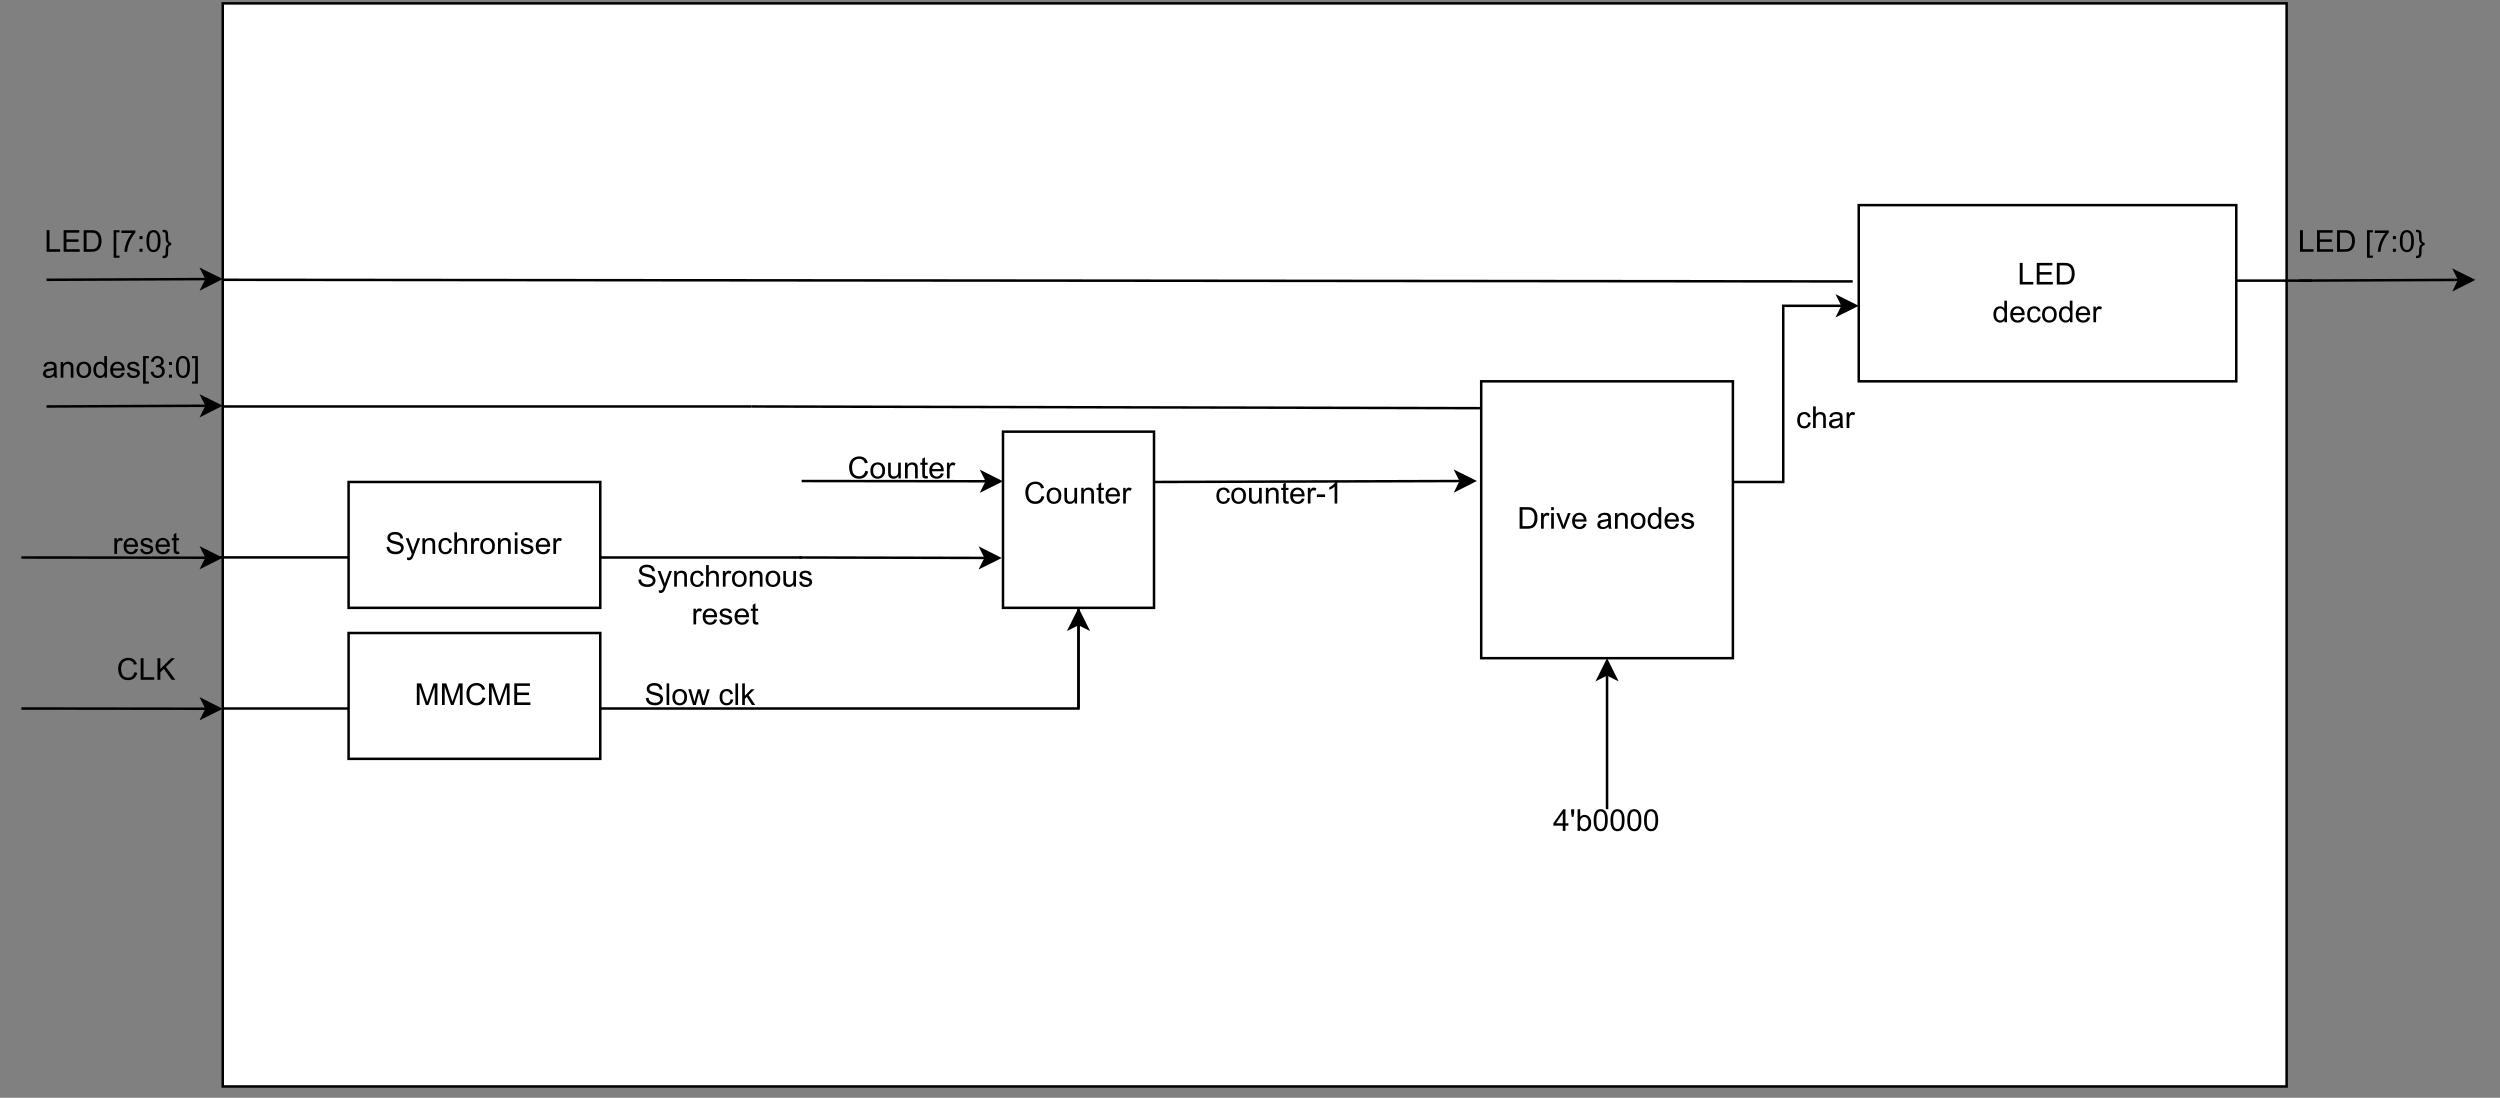 <?xml version="1.0" encoding="UTF-8" standalone="no"?>
<svg 
   width="744.96pt"
   height="327.12pt"
   viewBox="0 0 744.96 327.12"
   version="1.1"
   id="svg503"
   xmlns:xlink="http://www.w3.org/1999/xlink"
   xmlns="http://www.w3.org/2000/svg"
   xmlns:svg="http://www.w3.org/2000/svg" content="%3Cmxfile%20host%3D%22app.diagrams.net%22%20modified%3D%222023-11-21T22%3A01%3A09.471Z%22%20agent%3D%22Mozilla%2F5.0%20(Windows%20NT%2010.0%3B%20Win64%3B%20x64)%20AppleWebKit%2F537.36%20(KHTML%2C%20like%20Gecko)%20Chrome%2F119.0.0.0%20Safari%2F537.36%22%20etag%3D%22wqCzfauxIT7HN_d4dkcd%22%20version%3D%2222.1.3%22%20type%3D%22device%22%3E%20%20%20%3Cdiagram%20name%3D%22%CE%A3%CE%B5%CE%BB%CE%AF%CE%B4%CE%B1-1%22%20id%3D%22ki-KWmw8P4qxB9R1LdIF%22%3E%20%20%20%20%20%3CmxGraphModel%20dx%3D%221247%22%20dy%3D%22652%22%20grid%3D%221%22%20gridSize%3D%2210%22%20guides%3D%221%22%20tooltips%3D%221%22%20connect%3D%221%22%20arrows%3D%221%22%20fold%3D%221%22%20page%3D%220%22%20pageScale%3D%221%22%20pageWidth%3D%22827%22%20pageHeight%3D%221169%22%20math%3D%220%22%20shadow%3D%220%22%3E%20%20%20%20%20%20%20%3Croot%3E%20%20%20%20%20%20%20%20%20%3CmxCell%20id%3D%220%22%20%2F%3E%20%20%20%20%20%20%20%20%20%3CmxCell%20id%3D%221%22%20parent%3D%220%22%20%2F%3E%20%20%20%20%20%20%20%20%20%3CmxCell%20id%3D%22R4uwQRubFtV3wmUc-F9o-58%22%20value%3D%22%22%20style%3D%22rounded%3D0%3BwhiteSpace%3Dwrap%3Bhtml%3D1%3Bshadow%3D0%3BimageAspect%3D0%3BabsoluteArcSize%3D0%3BnoLabel%3D0%3BportConstraintRotation%3D0%3Bconnectable%3D1%3BallowArrows%3D1%3BsnapToPoint%3D1%3BbackgroundOutline%3D1%3BmovableLabel%3D0%3Bautosize%3D0%3BfixedWidth%3D0%3Boverflow%3Dvisible%3BlabelPadding%3D0%3B%22%20vertex%3D%221%22%20parent%3D%221%22%3E%20%20%20%20%20%20%20%20%20%20%20%3CmxGeometry%20x%3D%22160%22%20y%3D%22209.84%22%20width%3D%22820%22%20height%3D%22430.33%22%20as%3D%22geometry%22%20%2F%3E%20%20%20%20%20%20%20%20%20%3C%2FmxCell%3E%20%20%20%20%20%20%20%20%20%3CmxCell%20id%3D%22R4uwQRubFtV3wmUc-F9o-2%22%20value%3D%22%22%20style%3D%22endArrow%3Dclassic%3Bhtml%3D1%3Brounded%3D0%3BfixDash%3D1%3BbackgroundOutline%3D1%3BsnapToPoint%3D1%3BmetaEdit%3D1%3Benumerate%3D0%3Bcomic%3D0%3B%22%20edge%3D%221%22%20parent%3D%221%22%3E%20%20%20%20%20%20%20%20%20%20%20%3CmxGeometry%20width%3D%2250%22%20height%3D%2250%22%20relative%3D%221%22%20as%3D%22geometry%22%3E%20%20%20%20%20%20%20%20%20%20%20%20%20%3CmxPoint%20x%3D%2280%22%20y%3D%22490%22%20as%3D%22sourcePoint%22%20%2F%3E%20%20%20%20%20%20%20%20%20%20%20%20%20%3CmxPoint%20x%3D%22160%22%20y%3D%22490.1%22%20as%3D%22targetPoint%22%20%2F%3E%20%20%20%20%20%20%20%20%20%20%20%3C%2FmxGeometry%3E%20%20%20%20%20%20%20%20%20%3C%2FmxCell%3E%20%20%20%20%20%20%20%20%20%3CmxCell%20id%3D%22R4uwQRubFtV3wmUc-F9o-3%22%20value%3D%22CLK%22%20style%3D%22text%3Bhtml%3D1%3BstrokeColor%3Dnone%3BfillColor%3Dnone%3Balign%3Dcenter%3BverticalAlign%3Dmiddle%3BwhiteSpace%3Dwrap%3Brounded%3D0%3BfixDash%3D1%3BbackgroundOutline%3D1%3BsnapToPoint%3D1%3BmetaEdit%3D1%3Benumerate%3D0%3Bcomic%3D0%3B%22%20vertex%3D%221%22%20parent%3D%221%22%3E%20%20%20%20%20%20%20%20%20%20%20%3CmxGeometry%20x%3D%22100%22%20y%3D%22460%22%20width%3D%2260%22%20height%3D%2230%22%20as%3D%22geometry%22%20%2F%3E%20%20%20%20%20%20%20%20%20%3C%2FmxCell%3E%20%20%20%20%20%20%20%20%20%3CmxCell%20id%3D%22R4uwQRubFtV3wmUc-F9o-4%22%20value%3D%22%22%20style%3D%22endArrow%3Dclassic%3Bhtml%3D1%3Brounded%3D0%3BfixDash%3D1%3BbackgroundOutline%3D1%3BsnapToPoint%3D1%3BmetaEdit%3D1%3Benumerate%3D0%3Bcomic%3D0%3B%22%20edge%3D%221%22%20parent%3D%221%22%3E%20%20%20%20%20%20%20%20%20%20%20%3CmxGeometry%20width%3D%2250%22%20height%3D%2250%22%20relative%3D%221%22%20as%3D%22geometry%22%3E%20%20%20%20%20%20%20%20%20%20%20%20%20%3CmxPoint%20x%3D%2280%22%20y%3D%22430%22%20as%3D%22sourcePoint%22%20%2F%3E%20%20%20%20%20%20%20%20%20%20%20%20%20%3CmxPoint%20x%3D%22160%22%20y%3D%22430.1%22%20as%3D%22targetPoint%22%20%2F%3E%20%20%20%20%20%20%20%20%20%20%20%3C%2FmxGeometry%3E%20%20%20%20%20%20%20%20%20%3C%2FmxCell%3E%20%20%20%20%20%20%20%20%20%3CmxCell%20id%3D%22R4uwQRubFtV3wmUc-F9o-5%22%20value%3D%22%22%20style%3D%22endArrow%3Dclassic%3Bhtml%3D1%3Brounded%3D0%3BfixDash%3D1%3BbackgroundOutline%3D1%3BsnapToPoint%3D1%3BmetaEdit%3D1%3Benumerate%3D0%3Bcomic%3D0%3B%22%20edge%3D%221%22%20parent%3D%221%22%3E%20%20%20%20%20%20%20%20%20%20%20%3CmxGeometry%20width%3D%2250%22%20height%3D%2250%22%20relative%3D%221%22%20as%3D%22geometry%22%3E%20%20%20%20%20%20%20%20%20%20%20%20%20%3CmxPoint%20x%3D%2290%22%20y%3D%22370%22%20as%3D%22sourcePoint%22%20%2F%3E%20%20%20%20%20%20%20%20%20%20%20%20%20%3CmxPoint%20x%3D%22160%22%20y%3D%22369.68%22%20as%3D%22targetPoint%22%20%2F%3E%20%20%20%20%20%20%20%20%20%20%20%3C%2FmxGeometry%3E%20%20%20%20%20%20%20%20%20%3C%2FmxCell%3E%20%20%20%20%20%20%20%20%20%3CmxCell%20id%3D%22R4uwQRubFtV3wmUc-F9o-6%22%20value%3D%22%22%20style%3D%22endArrow%3Dclassic%3Bhtml%3D1%3Brounded%3D0%3BfixDash%3D1%3BbackgroundOutline%3D1%3BsnapToPoint%3D1%3BmetaEdit%3D1%3Benumerate%3D0%3Bcomic%3D0%3B%22%20edge%3D%221%22%20parent%3D%221%22%3E%20%20%20%20%20%20%20%20%20%20%20%3CmxGeometry%20width%3D%2250%22%20height%3D%2250%22%20relative%3D%221%22%20as%3D%22geometry%22%3E%20%20%20%20%20%20%20%20%20%20%20%20%20%3CmxPoint%20x%3D%22390%22%20y%3D%22399.62%22%20as%3D%22sourcePoint%22%20%2F%3E%20%20%20%20%20%20%20%20%20%20%20%20%20%3CmxPoint%20x%3D%22470%22%20y%3D%22399.72%22%20as%3D%22targetPoint%22%20%2F%3E%20%20%20%20%20%20%20%20%20%20%20%3C%2FmxGeometry%3E%20%20%20%20%20%20%20%20%20%3C%2FmxCell%3E%20%20%20%20%20%20%20%20%20%3CmxCell%20id%3D%22R4uwQRubFtV3wmUc-F9o-12%22%20value%3D%22%22%20style%3D%22endArrow%3Dnone%3Bhtml%3D1%3Brounded%3D0%3BfixDash%3D1%3BbackgroundOutline%3D1%3BsnapToPoint%3D1%3BmetaEdit%3D1%3Benumerate%3D0%3Bcomic%3D0%3B%22%20edge%3D%221%22%20parent%3D%221%22%3E%20%20%20%20%20%20%20%20%20%20%20%3CmxGeometry%20width%3D%2250%22%20height%3D%2250%22%20relative%3D%221%22%20as%3D%22geometry%22%3E%20%20%20%20%20%20%20%20%20%20%20%20%20%3CmxPoint%20x%3D%22160%22%20y%3D%22490%22%20as%3D%22sourcePoint%22%20%2F%3E%20%20%20%20%20%20%20%20%20%20%20%20%20%3CmxPoint%20x%3D%22300%22%20y%3D%22493.333%22%20as%3D%22targetPoint%22%20%2F%3E%20%20%20%20%20%20%20%20%20%20%20%20%20%3CArray%20as%3D%22points%22%3E%20%20%20%20%20%20%20%20%20%20%20%20%20%20%20%3CmxPoint%20x%3D%22280%22%20y%3D%22490%22%20%2F%3E%20%20%20%20%20%20%20%20%20%20%20%20%20%3C%2FArray%3E%20%20%20%20%20%20%20%20%20%20%20%3C%2FmxGeometry%3E%20%20%20%20%20%20%20%20%20%3C%2FmxCell%3E%20%20%20%20%20%20%20%20%20%3CmxCell%20id%3D%22R4uwQRubFtV3wmUc-F9o-13%22%20value%3D%22MMCME%22%20style%3D%22rounded%3D0%3BwhiteSpace%3Dwrap%3Bhtml%3D1%3BfixDash%3D1%3BbackgroundOutline%3D1%3BsnapToPoint%3D1%3BmetaEdit%3D1%3Benumerate%3D0%3Bcomic%3D0%3B%22%20vertex%3D%221%22%20parent%3D%221%22%3E%20%20%20%20%20%20%20%20%20%20%20%3CmxGeometry%20x%3D%22210%22%20y%3D%22460%22%20width%3D%22100%22%20height%3D%2250%22%20as%3D%22geometry%22%20%2F%3E%20%20%20%20%20%20%20%20%20%3C%2FmxCell%3E%20%20%20%20%20%20%20%20%20%3CmxCell%20id%3D%22R4uwQRubFtV3wmUc-F9o-14%22%20value%3D%22%22%20style%3D%22endArrow%3Dnone%3Bhtml%3D1%3Brounded%3D0%3BfixDash%3D1%3BbackgroundOutline%3D1%3BsnapToPoint%3D1%3BmetaEdit%3D1%3Benumerate%3D0%3Bcomic%3D0%3B%22%20edge%3D%221%22%20parent%3D%221%22%3E%20%20%20%20%20%20%20%20%20%20%20%3CmxGeometry%20width%3D%2250%22%20height%3D%2250%22%20relative%3D%221%22%20as%3D%22geometry%22%3E%20%20%20%20%20%20%20%20%20%20%20%20%20%3CmxPoint%20x%3D%22310%22%20y%3D%22490%22%20as%3D%22sourcePoint%22%20%2F%3E%20%20%20%20%20%20%20%20%20%20%20%20%20%3CmxPoint%20x%3D%22470%22%20y%3D%22490%22%20as%3D%22targetPoint%22%20%2F%3E%20%20%20%20%20%20%20%20%20%20%20%3C%2FmxGeometry%3E%20%20%20%20%20%20%20%20%20%3C%2FmxCell%3E%20%20%20%20%20%20%20%20%20%3CmxCell%20id%3D%22R4uwQRubFtV3wmUc-F9o-15%22%20value%3D%22Slow%20clk%22%20style%3D%22text%3Bhtml%3D1%3BstrokeColor%3Dnone%3BfillColor%3Dnone%3Balign%3Dcenter%3BverticalAlign%3Dmiddle%3BwhiteSpace%3Dwrap%3Brounded%3D0%3BfixDash%3D1%3BbackgroundOutline%3D1%3BsnapToPoint%3D1%3BmetaEdit%3D1%3Benumerate%3D0%3Bcomic%3D0%3B%22%20vertex%3D%221%22%20parent%3D%221%22%3E%20%20%20%20%20%20%20%20%20%20%20%3CmxGeometry%20x%3D%22320%22%20y%3D%22470%22%20width%3D%2260%22%20height%3D%2230%22%20as%3D%22geometry%22%20%2F%3E%20%20%20%20%20%20%20%20%20%3C%2FmxCell%3E%20%20%20%20%20%20%20%20%20%3CmxCell%20id%3D%22R4uwQRubFtV3wmUc-F9o-16%22%20value%3D%22reset%22%20style%3D%22text%3Bhtml%3D1%3BstrokeColor%3Dnone%3BfillColor%3Dnone%3Balign%3Dcenter%3BverticalAlign%3Dmiddle%3BwhiteSpace%3Dwrap%3Brounded%3D0%3BfixDash%3D1%3BbackgroundOutline%3D1%3BsnapToPoint%3D1%3BmetaEdit%3D1%3Benumerate%3D0%3Bcomic%3D0%3B%22%20vertex%3D%221%22%20parent%3D%221%22%3E%20%20%20%20%20%20%20%20%20%20%20%3CmxGeometry%20x%3D%22100%22%20y%3D%22410%22%20width%3D%2260%22%20height%3D%2230%22%20as%3D%22geometry%22%20%2F%3E%20%20%20%20%20%20%20%20%20%3C%2FmxCell%3E%20%20%20%20%20%20%20%20%20%3CmxCell%20id%3D%22R4uwQRubFtV3wmUc-F9o-17%22%20value%3D%22%22%20style%3D%22endArrow%3Dnone%3Bhtml%3D1%3Brounded%3D0%3BexitX%3D0.982%3BexitY%3D0.665%3BexitDx%3D0%3BexitDy%3D0%3BexitPerimeter%3D0%3BfixDash%3D1%3BbackgroundOutline%3D1%3BsnapToPoint%3D1%3BmetaEdit%3D1%3Benumerate%3D0%3Bcomic%3D0%3B%22%20edge%3D%221%22%20parent%3D%221%22%20source%3D%22R4uwQRubFtV3wmUc-F9o-16%22%3E%20%20%20%20%20%20%20%20%20%20%20%3CmxGeometry%20width%3D%2250%22%20height%3D%2250%22%20relative%3D%221%22%20as%3D%22geometry%22%3E%20%20%20%20%20%20%20%20%20%20%20%20%20%3CmxPoint%20x%3D%22390%22%20y%3D%22450%22%20as%3D%22sourcePoint%22%20%2F%3E%20%20%20%20%20%20%20%20%20%20%20%20%20%3CmxPoint%20x%3D%22310%22%20y%3D%22430%22%20as%3D%22targetPoint%22%20%2F%3E%20%20%20%20%20%20%20%20%20%20%20%20%20%3CArray%20as%3D%22points%22%3E%20%20%20%20%20%20%20%20%20%20%20%20%20%20%20%3CmxPoint%20x%3D%22290%22%20y%3D%22430%22%20%2F%3E%20%20%20%20%20%20%20%20%20%20%20%20%20%3C%2FArray%3E%20%20%20%20%20%20%20%20%20%20%20%3C%2FmxGeometry%3E%20%20%20%20%20%20%20%20%20%3C%2FmxCell%3E%20%20%20%20%20%20%20%20%20%3CmxCell%20id%3D%22R4uwQRubFtV3wmUc-F9o-18%22%20value%3D%22Synchroniser%22%20style%3D%22rounded%3D0%3BwhiteSpace%3Dwrap%3Bhtml%3D1%3BfixDash%3D1%3BbackgroundOutline%3D1%3BsnapToPoint%3D1%3BmetaEdit%3D1%3Benumerate%3D0%3Bcomic%3D0%3B%22%20vertex%3D%221%22%20parent%3D%221%22%3E%20%20%20%20%20%20%20%20%20%20%20%3CmxGeometry%20x%3D%22210%22%20y%3D%22400%22%20width%3D%22100%22%20height%3D%2250%22%20as%3D%22geometry%22%20%2F%3E%20%20%20%20%20%20%20%20%20%3C%2FmxCell%3E%20%20%20%20%20%20%20%20%20%3CmxCell%20id%3D%22R4uwQRubFtV3wmUc-F9o-19%22%20value%3D%22%22%20style%3D%22endArrow%3Dnone%3Bhtml%3D1%3Brounded%3D0%3BentryX%3D0.511%3BentryY%3D0.9%3BentryDx%3D0%3BentryDy%3D0%3BentryPerimeter%3D0%3BfixDash%3D1%3BbackgroundOutline%3D1%3BsnapToPoint%3D1%3BmetaEdit%3D1%3Benumerate%3D0%3Bcomic%3D0%3B%22%20edge%3D%221%22%20parent%3D%221%22%3E%20%20%20%20%20%20%20%20%20%20%20%3CmxGeometry%20width%3D%2250%22%20height%3D%2250%22%20relative%3D%221%22%20as%3D%22geometry%22%3E%20%20%20%20%20%20%20%20%20%20%20%20%20%3CmxPoint%20x%3D%22310%22%20y%3D%22430%22%20as%3D%22sourcePoint%22%20%2F%3E%20%20%20%20%20%20%20%20%20%20%20%20%20%3CmxPoint%20x%3D%22390%22%20y%3D%22430%22%20as%3D%22targetPoint%22%20%2F%3E%20%20%20%20%20%20%20%20%20%20%20%3C%2FmxGeometry%3E%20%20%20%20%20%20%20%20%20%3C%2FmxCell%3E%20%20%20%20%20%20%20%20%20%3CmxCell%20id%3D%22R4uwQRubFtV3wmUc-F9o-20%22%20value%3D%22Synchronous%26lt%3Bbr%26gt%3Breset%22%20style%3D%22text%3Bhtml%3D1%3BstrokeColor%3Dnone%3BfillColor%3Dnone%3Balign%3Dcenter%3BverticalAlign%3Dmiddle%3BwhiteSpace%3Dwrap%3Brounded%3D0%3BfixDash%3D1%3BbackgroundOutline%3D1%3BsnapToPoint%3D1%3BmetaEdit%3D1%3Benumerate%3D0%3Bcomic%3D0%3B%22%20vertex%3D%221%22%20parent%3D%221%22%3E%20%20%20%20%20%20%20%20%20%20%20%3CmxGeometry%20x%3D%22330%22%20y%3D%22430%22%20width%3D%2260%22%20height%3D%2230%22%20as%3D%22geometry%22%20%2F%3E%20%20%20%20%20%20%20%20%20%3C%2FmxCell%3E%20%20%20%20%20%20%20%20%20%3CmxCell%20id%3D%22R4uwQRubFtV3wmUc-F9o-21%22%20value%3D%22anodes%5B3%3A0%5D%22%20style%3D%22text%3Bhtml%3D1%3BstrokeColor%3Dnone%3BfillColor%3Dnone%3Balign%3Dcenter%3BverticalAlign%3Dmiddle%3BwhiteSpace%3Dwrap%3Brounded%3D0%3BfixDash%3D1%3BbackgroundOutline%3D1%3BsnapToPoint%3D1%3BmetaEdit%3D1%3Benumerate%3D0%3Bcomic%3D0%3B%22%20vertex%3D%221%22%20parent%3D%221%22%3E%20%20%20%20%20%20%20%20%20%20%20%3CmxGeometry%20x%3D%2290%22%20y%3D%22340%22%20width%3D%2260%22%20height%3D%2230%22%20as%3D%22geometry%22%20%2F%3E%20%20%20%20%20%20%20%20%20%3C%2FmxCell%3E%20%20%20%20%20%20%20%20%20%3CmxCell%20id%3D%22R4uwQRubFtV3wmUc-F9o-22%22%20value%3D%22%22%20style%3D%22rounded%3D0%3BwhiteSpace%3Dwrap%3Bhtml%3D1%3BfixDash%3D1%3BbackgroundOutline%3D1%3BsnapToPoint%3D1%3BmetaEdit%3D1%3Benumerate%3D0%3Bcomic%3D0%3B%22%20vertex%3D%221%22%20parent%3D%221%22%3E%20%20%20%20%20%20%20%20%20%20%20%3CmxGeometry%20x%3D%22470%22%20y%3D%22380%22%20width%3D%2260%22%20height%3D%2270%22%20as%3D%22geometry%22%20%2F%3E%20%20%20%20%20%20%20%20%20%3C%2FmxCell%3E%20%20%20%20%20%20%20%20%20%3CmxCell%20id%3D%22R4uwQRubFtV3wmUc-F9o-24%22%20value%3D%22Counter%22%20style%3D%22text%3Bhtml%3D1%3BstrokeColor%3Dnone%3BfillColor%3Dnone%3Balign%3Dcenter%3BverticalAlign%3Dmiddle%3BwhiteSpace%3Dwrap%3Brounded%3D0%3BfixDash%3D1%3BbackgroundOutline%3D1%3BsnapToPoint%3D1%3BmetaEdit%3D1%3Benumerate%3D0%3Bcomic%3D0%3B%22%20vertex%3D%221%22%20parent%3D%221%22%3E%20%20%20%20%20%20%20%20%20%20%20%3CmxGeometry%20x%3D%22470%22%20y%3D%22390%22%20width%3D%2260%22%20height%3D%2230%22%20as%3D%22geometry%22%20%2F%3E%20%20%20%20%20%20%20%20%20%3C%2FmxCell%3E%20%20%20%20%20%20%20%20%20%3CmxCell%20id%3D%22R4uwQRubFtV3wmUc-F9o-25%22%20value%3D%22%22%20style%3D%22endArrow%3Dnone%3Bhtml%3D1%3Brounded%3D0%3BfixDash%3D1%3BbackgroundOutline%3D1%3BsnapToPoint%3D1%3BmetaEdit%3D1%3Benumerate%3D0%3Bcomic%3D0%3B%22%20edge%3D%221%22%20parent%3D%221%22%20target%3D%22R4uwQRubFtV3wmUc-F9o-22%22%3E%20%20%20%20%20%20%20%20%20%20%20%3CmxGeometry%20width%3D%2250%22%20height%3D%2250%22%20relative%3D%221%22%20as%3D%22geometry%22%3E%20%20%20%20%20%20%20%20%20%20%20%20%20%3CmxPoint%20x%3D%22470%22%20y%3D%22490%22%20as%3D%22sourcePoint%22%20%2F%3E%20%20%20%20%20%20%20%20%20%20%20%20%20%3CmxPoint%20x%3D%22520%22%20y%3D%22440%22%20as%3D%22targetPoint%22%20%2F%3E%20%20%20%20%20%20%20%20%20%20%20%20%20%3CArray%20as%3D%22points%22%3E%20%20%20%20%20%20%20%20%20%20%20%20%20%20%20%3CmxPoint%20x%3D%22500%22%20y%3D%22490%22%20%2F%3E%20%20%20%20%20%20%20%20%20%20%20%20%20%20%20%3CmxPoint%20x%3D%22500%22%20y%3D%22450%22%20%2F%3E%20%20%20%20%20%20%20%20%20%20%20%20%20%3C%2FArray%3E%20%20%20%20%20%20%20%20%20%20%20%3C%2FmxGeometry%3E%20%20%20%20%20%20%20%20%20%3C%2FmxCell%3E%20%20%20%20%20%20%20%20%20%3CmxCell%20id%3D%22R4uwQRubFtV3wmUc-F9o-29%22%20value%3D%22%22%20style%3D%22endArrow%3Dclassic%3Bhtml%3D1%3Brounded%3D0%3BentryX%3D0.5%3BentryY%3D1%3BentryDx%3D0%3BentryDy%3D0%3BfixDash%3D1%3BbackgroundOutline%3D1%3BsnapToPoint%3D1%3BmetaEdit%3D1%3Benumerate%3D0%3Bcomic%3D0%3B%22%20edge%3D%221%22%20parent%3D%221%22%20target%3D%22R4uwQRubFtV3wmUc-F9o-22%22%3E%20%20%20%20%20%20%20%20%20%20%20%3CmxGeometry%20width%3D%2250%22%20height%3D%2250%22%20relative%3D%221%22%20as%3D%22geometry%22%3E%20%20%20%20%20%20%20%20%20%20%20%20%20%3CmxPoint%20x%3D%22500%22%20y%3D%22490%22%20as%3D%22sourcePoint%22%20%2F%3E%20%20%20%20%20%20%20%20%20%20%20%20%20%3CmxPoint%20x%3D%22520%22%20y%3D%22440%22%20as%3D%22targetPoint%22%20%2F%3E%20%20%20%20%20%20%20%20%20%20%20%3C%2FmxGeometry%3E%20%20%20%20%20%20%20%20%20%3C%2FmxCell%3E%20%20%20%20%20%20%20%20%20%3CmxCell%20id%3D%22R4uwQRubFtV3wmUc-F9o-30%22%20value%3D%22%22%20style%3D%22endArrow%3Dclassic%3Bhtml%3D1%3Brounded%3D0%3BentryX%3D-0.008%3BentryY%3D0.717%3BentryDx%3D0%3BentryDy%3D0%3BentryPerimeter%3D0%3BfixDash%3D1%3BbackgroundOutline%3D1%3BsnapToPoint%3D1%3BmetaEdit%3D1%3Benumerate%3D0%3Bcomic%3D0%3B%22%20edge%3D%221%22%20parent%3D%221%22%20target%3D%22R4uwQRubFtV3wmUc-F9o-22%22%3E%20%20%20%20%20%20%20%20%20%20%20%3CmxGeometry%20width%3D%2250%22%20height%3D%2250%22%20relative%3D%221%22%20as%3D%22geometry%22%3E%20%20%20%20%20%20%20%20%20%20%20%20%20%3CmxPoint%20x%3D%22389%22%20y%3D%22430%22%20as%3D%22sourcePoint%22%20%2F%3E%20%20%20%20%20%20%20%20%20%20%20%20%20%3CmxPoint%20x%3D%22430%22%20y%3D%22390%22%20as%3D%22targetPoint%22%20%2F%3E%20%20%20%20%20%20%20%20%20%20%20%3C%2FmxGeometry%3E%20%20%20%20%20%20%20%20%20%3C%2FmxCell%3E%20%20%20%20%20%20%20%20%20%3CmxCell%20id%3D%22R4uwQRubFtV3wmUc-F9o-33%22%20value%3D%22Counter%22%20style%3D%22text%3Bhtml%3D1%3BstrokeColor%3Dnone%3BfillColor%3Dnone%3Balign%3Dcenter%3BverticalAlign%3Dmiddle%3BwhiteSpace%3Dwrap%3Brounded%3D0%3BfixDash%3D1%3BbackgroundOutline%3D1%3BsnapToPoint%3D1%3BmetaEdit%3D1%3Benumerate%3D0%3Bcomic%3D0%3B%22%20vertex%3D%221%22%20parent%3D%221%22%3E%20%20%20%20%20%20%20%20%20%20%20%3CmxGeometry%20x%3D%22400%22%20y%3D%22380%22%20width%3D%2260%22%20height%3D%2230%22%20as%3D%22geometry%22%20%2F%3E%20%20%20%20%20%20%20%20%20%3C%2FmxCell%3E%20%20%20%20%20%20%20%20%20%3CmxCell%20id%3D%22R4uwQRubFtV3wmUc-F9o-35%22%20value%3D%22LED%20%5B7%3A0%7D%22%20style%3D%22text%3Bhtml%3D1%3BstrokeColor%3Dnone%3BfillColor%3Dnone%3Balign%3Dcenter%3BverticalAlign%3Dmiddle%3BwhiteSpace%3Dwrap%3Brounded%3D0%3BfixDash%3D1%3BbackgroundOutline%3D1%3BsnapToPoint%3D1%3BmetaEdit%3D1%3Benumerate%3D0%3Bcomic%3D0%3B%22%20vertex%3D%221%22%20parent%3D%221%22%3E%20%20%20%20%20%20%20%20%20%20%20%3CmxGeometry%20x%3D%2285%22%20y%3D%22289.67%22%20width%3D%2260%22%20height%3D%2230%22%20as%3D%22geometry%22%20%2F%3E%20%20%20%20%20%20%20%20%20%3C%2FmxCell%3E%20%20%20%20%20%20%20%20%20%3CmxCell%20id%3D%22R4uwQRubFtV3wmUc-F9o-38%22%20value%3D%22%22%20style%3D%22endArrow%3Dclassic%3Bhtml%3D1%3Brounded%3D0%3BfixDash%3D1%3BbackgroundOutline%3D1%3BsnapToPoint%3D1%3BmetaEdit%3D1%3Benumerate%3D0%3Bcomic%3D0%3B%22%20edge%3D%221%22%20parent%3D%221%22%3E%20%20%20%20%20%20%20%20%20%20%20%3CmxGeometry%20width%3D%2250%22%20height%3D%2250%22%20relative%3D%221%22%20as%3D%22geometry%22%3E%20%20%20%20%20%20%20%20%20%20%20%20%20%3CmxPoint%20x%3D%2290%22%20y%3D%22319.67%22%20as%3D%22sourcePoint%22%20%2F%3E%20%20%20%20%20%20%20%20%20%20%20%20%20%3CmxPoint%20x%3D%22160%22%20y%3D%22319.35%22%20as%3D%22targetPoint%22%20%2F%3E%20%20%20%20%20%20%20%20%20%20%20%3C%2FmxGeometry%3E%20%20%20%20%20%20%20%20%20%3C%2FmxCell%3E%20%20%20%20%20%20%20%20%20%3CmxCell%20id%3D%22R4uwQRubFtV3wmUc-F9o-40%22%20value%3D%22Drive%20anodes%22%20style%3D%22rounded%3D0%3BwhiteSpace%3Dwrap%3Bhtml%3D1%3BfixDash%3D1%3BbackgroundOutline%3D1%3BsnapToPoint%3D1%3BmetaEdit%3D1%3Benumerate%3D0%3Bcomic%3D0%3B%22%20vertex%3D%221%22%20parent%3D%221%22%3E%20%20%20%20%20%20%20%20%20%20%20%3CmxGeometry%20x%3D%22660%22%20y%3D%22360%22%20width%3D%22100%22%20height%3D%22110%22%20as%3D%22geometry%22%20%2F%3E%20%20%20%20%20%20%20%20%20%3C%2FmxCell%3E%20%20%20%20%20%20%20%20%20%3CmxCell%20id%3D%22R4uwQRubFtV3wmUc-F9o-42%22%20value%3D%22%22%20style%3D%22endArrow%3Dnone%3Bhtml%3D1%3Brounded%3D0%3BfixDash%3D1%3BbackgroundOutline%3D1%3BsnapToPoint%3D1%3BmetaEdit%3D1%3Benumerate%3D0%3Bcomic%3D0%3B%22%20edge%3D%221%22%20parent%3D%221%22%3E%20%20%20%20%20%20%20%20%20%20%20%3CmxGeometry%20width%3D%2250%22%20height%3D%2250%22%20relative%3D%221%22%20as%3D%22geometry%22%3E%20%20%20%20%20%20%20%20%20%20%20%20%20%3CmxPoint%20x%3D%22160%22%20y%3D%22370%22%20as%3D%22sourcePoint%22%20%2F%3E%20%20%20%20%20%20%20%20%20%20%20%20%20%3CmxPoint%20x%3D%22370%22%20y%3D%22370%22%20as%3D%22targetPoint%22%20%2F%3E%20%20%20%20%20%20%20%20%20%20%20%3C%2FmxGeometry%3E%20%20%20%20%20%20%20%20%20%3C%2FmxCell%3E%20%20%20%20%20%20%20%20%20%3CmxCell%20id%3D%22R4uwQRubFtV3wmUc-F9o-45%22%20value%3D%22%22%20style%3D%22endArrow%3Dclassic%3Bhtml%3D1%3Brounded%3D0%3BentryX%3D-0.017%3BentryY%3D0.36%3BentryDx%3D0%3BentryDy%3D0%3BentryPerimeter%3D0%3BfixDash%3D1%3BbackgroundOutline%3D1%3BsnapToPoint%3D1%3BmetaEdit%3D1%3Benumerate%3D0%3Bcomic%3D0%3B%22%20edge%3D%221%22%20parent%3D%221%22%20target%3D%22R4uwQRubFtV3wmUc-F9o-40%22%3E%20%20%20%20%20%20%20%20%20%20%20%3CmxGeometry%20width%3D%2250%22%20height%3D%2250%22%20relative%3D%221%22%20as%3D%22geometry%22%3E%20%20%20%20%20%20%20%20%20%20%20%20%20%3CmxPoint%20x%3D%22530%22%20y%3D%22400%22%20as%3D%22sourcePoint%22%20%2F%3E%20%20%20%20%20%20%20%20%20%20%20%20%20%3CmxPoint%20x%3D%22610%22%20y%3D%22400%22%20as%3D%22targetPoint%22%20%2F%3E%20%20%20%20%20%20%20%20%20%20%20%3C%2FmxGeometry%3E%20%20%20%20%20%20%20%20%20%3C%2FmxCell%3E%20%20%20%20%20%20%20%20%20%3CmxCell%20id%3D%22R4uwQRubFtV3wmUc-F9o-48%22%20value%3D%22counter-1%22%20style%3D%22text%3Bhtml%3D1%3BstrokeColor%3Dnone%3BfillColor%3Dnone%3Balign%3Dcenter%3BverticalAlign%3Dmiddle%3BwhiteSpace%3Dwrap%3Brounded%3D0%3BfixDash%3D1%3BbackgroundOutline%3D1%3BsnapToPoint%3D1%3BmetaEdit%3D1%3Benumerate%3D0%3Bcomic%3D0%3B%22%20vertex%3D%221%22%20parent%3D%221%22%3E%20%20%20%20%20%20%20%20%20%20%20%3CmxGeometry%20x%3D%22550%22%20y%3D%22390%22%20width%3D%2260%22%20height%3D%2230%22%20as%3D%22geometry%22%20%2F%3E%20%20%20%20%20%20%20%20%20%3C%2FmxCell%3E%20%20%20%20%20%20%20%20%20%3CmxCell%20id%3D%22R4uwQRubFtV3wmUc-F9o-51%22%20value%3D%22%22%20style%3D%22rounded%3D0%3BwhiteSpace%3Dwrap%3Bhtml%3D1%3BfixDash%3D1%3BbackgroundOutline%3D1%3BsnapToPoint%3D1%3BmetaEdit%3D1%3Benumerate%3D0%3Bcomic%3D0%3B%22%20vertex%3D%221%22%20parent%3D%221%22%3E%20%20%20%20%20%20%20%20%20%20%20%3CmxGeometry%20x%3D%22810%22%20y%3D%22290%22%20width%3D%22150%22%20height%3D%2270%22%20as%3D%22geometry%22%20%2F%3E%20%20%20%20%20%20%20%20%20%3C%2FmxCell%3E%20%20%20%20%20%20%20%20%20%3CmxCell%20id%3D%22R4uwQRubFtV3wmUc-F9o-52%22%20value%3D%22%22%20style%3D%22endArrow%3Dclassic%3Bhtml%3D1%3Brounded%3D0%3BfixDash%3D1%3BbackgroundOutline%3D1%3BsnapToPoint%3D1%3BmetaEdit%3D1%3Benumerate%3D0%3Bcomic%3D0%3B%22%20edge%3D%221%22%20parent%3D%221%22%3E%20%20%20%20%20%20%20%20%20%20%20%3CmxGeometry%20width%3D%2250%22%20height%3D%2250%22%20relative%3D%221%22%20as%3D%22geometry%22%3E%20%20%20%20%20%20%20%20%20%20%20%20%20%3CmxPoint%20x%3D%22760%22%20y%3D%22400%22%20as%3D%22sourcePoint%22%20%2F%3E%20%20%20%20%20%20%20%20%20%20%20%20%20%3CmxPoint%20x%3D%22810%22%20y%3D%22330%22%20as%3D%22targetPoint%22%20%2F%3E%20%20%20%20%20%20%20%20%20%20%20%20%20%3CArray%20as%3D%22points%22%3E%20%20%20%20%20%20%20%20%20%20%20%20%20%20%20%3CmxPoint%20x%3D%22780%22%20y%3D%22400%22%20%2F%3E%20%20%20%20%20%20%20%20%20%20%20%20%20%20%20%3CmxPoint%20x%3D%22780%22%20y%3D%22330%22%20%2F%3E%20%20%20%20%20%20%20%20%20%20%20%20%20%3C%2FArray%3E%20%20%20%20%20%20%20%20%20%20%20%3C%2FmxGeometry%3E%20%20%20%20%20%20%20%20%20%3C%2FmxCell%3E%20%20%20%20%20%20%20%20%20%3CmxCell%20id%3D%22R4uwQRubFtV3wmUc-F9o-53%22%20value%3D%22char%22%20style%3D%22text%3Bhtml%3D1%3BstrokeColor%3Dnone%3BfillColor%3Dnone%3Balign%3Dcenter%3BverticalAlign%3Dmiddle%3BwhiteSpace%3Dwrap%3Brounded%3D0%3BfixDash%3D1%3BbackgroundOutline%3D1%3BsnapToPoint%3D1%3BmetaEdit%3D1%3Benumerate%3D0%3Bcomic%3D0%3B%22%20vertex%3D%221%22%20parent%3D%221%22%3E%20%20%20%20%20%20%20%20%20%20%20%3CmxGeometry%20x%3D%22767%22%20y%3D%22360%22%20width%3D%2260%22%20height%3D%2230%22%20as%3D%22geometry%22%20%2F%3E%20%20%20%20%20%20%20%20%20%3C%2FmxCell%3E%20%20%20%20%20%20%20%20%20%3CmxCell%20id%3D%22R4uwQRubFtV3wmUc-F9o-54%22%20value%3D%22LED%20decoder%22%20style%3D%22text%3Bhtml%3D1%3BstrokeColor%3Dnone%3BfillColor%3Dnone%3Balign%3Dcenter%3BverticalAlign%3Dmiddle%3BwhiteSpace%3Dwrap%3Brounded%3D0%3BfixDash%3D1%3BbackgroundOutline%3D1%3BsnapToPoint%3D1%3BmetaEdit%3D1%3Benumerate%3D0%3Bcomic%3D0%3B%22%20vertex%3D%221%22%20parent%3D%221%22%3E%20%20%20%20%20%20%20%20%20%20%20%3CmxGeometry%20x%3D%22855%22%20y%3D%22310%22%20width%3D%2260%22%20height%3D%2230%22%20as%3D%22geometry%22%20%2F%3E%20%20%20%20%20%20%20%20%20%3C%2FmxCell%3E%20%20%20%20%20%20%20%20%20%3CmxCell%20id%3D%22R4uwQRubFtV3wmUc-F9o-55%22%20value%3D%22%22%20style%3D%22endArrow%3Dnone%3Bhtml%3D1%3Brounded%3D0%3BentryX%3D-0.016%3BentryY%3D0.433%3BentryDx%3D0%3BentryDy%3D0%3BentryPerimeter%3D0%3BfixDash%3D1%3BbackgroundOutline%3D1%3BsnapToPoint%3D1%3BmetaEdit%3D1%3Benumerate%3D0%3Bcomic%3D0%3B%22%20edge%3D%221%22%20parent%3D%221%22%20target%3D%22R4uwQRubFtV3wmUc-F9o-51%22%3E%20%20%20%20%20%20%20%20%20%20%20%3CmxGeometry%20width%3D%2250%22%20height%3D%2250%22%20relative%3D%221%22%20as%3D%22geometry%22%3E%20%20%20%20%20%20%20%20%20%20%20%20%20%3CmxPoint%20x%3D%22160%22%20y%3D%22319.67%22%20as%3D%22sourcePoint%22%20%2F%3E%20%20%20%20%20%20%20%20%20%20%20%20%20%3CmxPoint%20x%3D%22740%22%20y%3D%22320%22%20as%3D%22targetPoint%22%20%2F%3E%20%20%20%20%20%20%20%20%20%20%20%3C%2FmxGeometry%3E%20%20%20%20%20%20%20%20%20%3C%2FmxCell%3E%20%20%20%20%20%20%20%20%20%3CmxCell%20id%3D%22R4uwQRubFtV3wmUc-F9o-56%22%20value%3D%22LED%20%5B7%3A0%7D%22%20style%3D%22text%3Bhtml%3D1%3BstrokeColor%3Dnone%3BfillColor%3Dnone%3Balign%3Dcenter%3BverticalAlign%3Dmiddle%3BwhiteSpace%3Dwrap%3Brounded%3D0%3BfixDash%3D1%3BbackgroundOutline%3D1%3BsnapToPoint%3D1%3BmetaEdit%3D1%3Benumerate%3D0%3Bcomic%3D0%3B%22%20vertex%3D%221%22%20parent%3D%221%22%3E%20%20%20%20%20%20%20%20%20%20%20%3CmxGeometry%20x%3D%22980%22%20y%3D%22290%22%20width%3D%2260%22%20height%3D%2230%22%20as%3D%22geometry%22%20%2F%3E%20%20%20%20%20%20%20%20%20%3C%2FmxCell%3E%20%20%20%20%20%20%20%20%20%3CmxCell%20id%3D%22R4uwQRubFtV3wmUc-F9o-57%22%20value%3D%22%22%20style%3D%22endArrow%3Dclassic%3Bhtml%3D1%3Brounded%3D0%3BfixDash%3D1%3BbackgroundOutline%3D1%3BsnapToPoint%3D1%3BmetaEdit%3D1%3Benumerate%3D0%3Bcomic%3D0%3B%22%20edge%3D%221%22%20parent%3D%221%22%3E%20%20%20%20%20%20%20%20%20%20%20%3CmxGeometry%20width%3D%2250%22%20height%3D%2250%22%20relative%3D%221%22%20as%3D%22geometry%22%3E%20%20%20%20%20%20%20%20%20%20%20%20%20%3CmxPoint%20x%3D%22985%22%20y%3D%22320%22%20as%3D%22sourcePoint%22%20%2F%3E%20%20%20%20%20%20%20%20%20%20%20%20%20%3CmxPoint%20x%3D%221055%22%20y%3D%22319.68%22%20as%3D%22targetPoint%22%20%2F%3E%20%20%20%20%20%20%20%20%20%20%20%3C%2FmxGeometry%3E%20%20%20%20%20%20%20%20%20%3C%2FmxCell%3E%20%20%20%20%20%20%20%20%20%3CmxCell%20id%3D%22R4uwQRubFtV3wmUc-F9o-60%22%20value%3D%22%22%20style%3D%22endArrow%3Dnone%3Bhtml%3D1%3Brounded%3D0%3BentryX%3D-0.005%3BentryY%3D0.097%3BentryDx%3D0%3BentryDy%3D0%3BentryPerimeter%3D0%3BfixDash%3D1%3BbackgroundOutline%3D1%3BsnapToPoint%3D1%3BmetaEdit%3D1%3Benumerate%3D0%3Bcomic%3D0%3B%22%20edge%3D%221%22%20parent%3D%221%22%20target%3D%22R4uwQRubFtV3wmUc-F9o-40%22%3E%20%20%20%20%20%20%20%20%20%20%20%3CmxGeometry%20width%3D%2250%22%20height%3D%2250%22%20relative%3D%221%22%20as%3D%22geometry%22%3E%20%20%20%20%20%20%20%20%20%20%20%20%20%3CmxPoint%20x%3D%22370%22%20y%3D%22370%22%20as%3D%22sourcePoint%22%20%2F%3E%20%20%20%20%20%20%20%20%20%20%20%20%20%3CmxPoint%20x%3D%22660%22%20y%3D%22370%22%20as%3D%22targetPoint%22%20%2F%3E%20%20%20%20%20%20%20%20%20%20%20%3C%2FmxGeometry%3E%20%20%20%20%20%20%20%20%20%3C%2FmxCell%3E%20%20%20%20%20%20%20%20%20%3CmxCell%20id%3D%22R4uwQRubFtV3wmUc-F9o-62%22%20value%3D%22%22%20style%3D%22endArrow%3Dnone%3Bhtml%3D1%3Brounded%3D0%3B%22%20edge%3D%221%22%20parent%3D%221%22%3E%20%20%20%20%20%20%20%20%20%20%20%3CmxGeometry%20width%3D%2250%22%20height%3D%2250%22%20relative%3D%221%22%20as%3D%22geometry%22%3E%20%20%20%20%20%20%20%20%20%20%20%20%20%3CmxPoint%20x%3D%22960%22%20y%3D%22320%22%20as%3D%22sourcePoint%22%20%2F%3E%20%20%20%20%20%20%20%20%20%20%20%20%20%3CmxPoint%20x%3D%22990%22%20y%3D%22320%22%20as%3D%22targetPoint%22%20%2F%3E%20%20%20%20%20%20%20%20%20%20%20%3C%2FmxGeometry%3E%20%20%20%20%20%20%20%20%20%3C%2FmxCell%3E%20%20%20%20%20%20%20%20%20%3CmxCell%20id%3D%22R4uwQRubFtV3wmUc-F9o-63%22%20value%3D%22%22%20style%3D%22endArrow%3Dclassic%3Bhtml%3D1%3Brounded%3D0%3B%22%20edge%3D%221%22%20parent%3D%221%22%3E%20%20%20%20%20%20%20%20%20%20%20%3CmxGeometry%20width%3D%2250%22%20height%3D%2250%22%20relative%3D%221%22%20as%3D%22geometry%22%3E%20%20%20%20%20%20%20%20%20%20%20%20%20%3CmxPoint%20x%3D%22710%22%20y%3D%22530%22%20as%3D%22sourcePoint%22%20%2F%3E%20%20%20%20%20%20%20%20%20%20%20%20%20%3CmxPoint%20x%3D%22710%22%20y%3D%22470%22%20as%3D%22targetPoint%22%20%2F%3E%20%20%20%20%20%20%20%20%20%20%20%3C%2FmxGeometry%3E%20%20%20%20%20%20%20%20%20%3C%2FmxCell%3E%20%20%20%20%20%20%20%20%20%3CmxCell%20id%3D%22R4uwQRubFtV3wmUc-F9o-64%22%20value%3D%224%26%2339%3Bb0000%22%20style%3D%22text%3Bhtml%3D1%3BstrokeColor%3Dnone%3BfillColor%3Dnone%3Balign%3Dcenter%3BverticalAlign%3Dmiddle%3BwhiteSpace%3Dwrap%3Brounded%3D0%3B%22%20vertex%3D%221%22%20parent%3D%221%22%3E%20%20%20%20%20%20%20%20%20%20%20%3CmxGeometry%20x%3D%22680%22%20y%3D%22520%22%20width%3D%2260%22%20height%3D%2230%22%20as%3D%22geometry%22%20%2F%3E%20%20%20%20%20%20%20%20%20%3C%2FmxCell%3E%20%20%20%20%20%20%20%3C%2Froot%3E%20%20%20%20%20%3C%2FmxGraphModel%3E%20%20%20%3C%2Fdiagram%3E%20%3C%2Fmxfile%3E%20">
  <rect x="0" y="0" width="744.96" height="327.12" fill="#808080" stroke="none"/>
  <defs
     id="defs119">
    <g
       id="g114">
      <g
         id="glyph-0-0">
        <path
           d="M 1.125 0 L 1.125 -5.625 L 5.625 -5.625 L 5.625 0 Z M 1.266 -0.141 L 5.484 -0.141 L 5.484 -5.484 L 1.266 -5.484 Z M 1.266 -0.141 "
           id="path2" />
      </g>
      <g
         id="glyph-0-1">
        <path
           d="M 5.297 -2.266 L 6.141 -2.047 C 5.961 -1.348 5.641 -0.812 5.172 -0.438 C 4.711 -0.07 4.145 0.109 3.469 0.109 C 2.781 0.109 2.219 -0.031 1.781 -0.312 C 1.344 -0.594 1.008 -1 0.781 -1.531 C 0.562 -2.07 0.453 -2.648 0.453 -3.266 C 0.453 -3.941 0.578 -4.531 0.828 -5.031 C 1.086 -5.531 1.453 -5.906 1.922 -6.156 C 2.398 -6.414 2.922 -6.547 3.484 -6.547 C 4.129 -6.547 4.672 -6.379 5.109 -6.047 C 5.555 -5.723 5.863 -5.266 6.031 -4.672 L 5.188 -4.484 C 5.039 -4.953 4.828 -5.289 4.547 -5.5 C 4.266 -5.719 3.906 -5.828 3.469 -5.828 C 2.977 -5.828 2.566 -5.707 2.234 -5.469 C 1.898 -5.227 1.664 -4.906 1.531 -4.5 C 1.395 -4.102 1.328 -3.695 1.328 -3.281 C 1.328 -2.727 1.406 -2.242 1.562 -1.828 C 1.727 -1.422 1.977 -1.117 2.312 -0.922 C 2.645 -0.723 3.008 -0.625 3.406 -0.625 C 3.883 -0.625 4.285 -0.758 4.609 -1.031 C 4.941 -1.312 5.172 -1.723 5.297 -2.266 Z M 5.297 -2.266 "
           id="path5" />
      </g>
      <g
         id="glyph-0-2">
        <path
           d="M 0.656 0 L 0.656 -6.438 L 1.516 -6.438 L 1.516 -0.766 L 4.688 -0.766 L 4.688 0 Z M 0.656 0 "
           id="path8" />
      </g>
      <g
         id="glyph-0-3">
        <path
           d="M 0.656 0 L 0.656 -6.438 L 1.516 -6.438 L 1.516 -3.25 L 4.719 -6.438 L 5.859 -6.438 L 3.172 -3.828 L 5.984 0 L 4.859 0 L 2.562 -3.266 L 1.516 -2.234 L 1.516 0 Z M 0.656 0 "
           id="path11" />
      </g>
      <g
         id="glyph-0-4">
        <path
           d="M 0.672 0 L 0.672 -6.438 L 1.953 -6.438 L 3.469 -1.875 C 3.613 -1.457 3.719 -1.141 3.781 -0.922 C 3.852 -1.16 3.969 -1.504 4.125 -1.953 L 5.672 -6.438 L 6.812 -6.438 L 6.812 0 L 6 0 L 6 -5.391 L 4.125 0 L 3.359 0 L 1.484 -5.484 L 1.484 0 Z M 0.672 0 "
           id="path14" />
      </g>
      <g
         id="glyph-0-5">
        <path
           d="M 0.719 0 L 0.719 -6.438 L 5.375 -6.438 L 5.375 -5.688 L 1.562 -5.688 L 1.562 -3.703 L 5.125 -3.703 L 5.125 -2.953 L 1.562 -2.953 L 1.562 -0.766 L 5.516 -0.766 L 5.516 0 Z M 0.719 0 "
           id="path17" />
      </g>
      <g
         id="glyph-0-6">
        <path
           d="M 0.406 -2.062 L 1.203 -2.141 C 1.242 -1.816 1.332 -1.551 1.469 -1.344 C 1.613 -1.133 1.832 -0.969 2.125 -0.844 C 2.414 -0.719 2.742 -0.656 3.109 -0.656 C 3.43 -0.656 3.719 -0.703 3.969 -0.797 C 4.219 -0.891 4.406 -1.02 4.531 -1.188 C 4.656 -1.363 4.719 -1.551 4.719 -1.75 C 4.719 -1.945 4.656 -2.117 4.531 -2.266 C 4.414 -2.422 4.223 -2.551 3.953 -2.656 C 3.785 -2.727 3.406 -2.832 2.812 -2.969 C 2.219 -3.113 1.801 -3.25 1.562 -3.375 C 1.258 -3.531 1.031 -3.727 0.875 -3.969 C 0.727 -4.207 0.656 -4.477 0.656 -4.781 C 0.656 -5.102 0.742 -5.406 0.922 -5.688 C 1.109 -5.969 1.379 -6.18 1.734 -6.328 C 2.086 -6.473 2.484 -6.547 2.922 -6.547 C 3.398 -6.547 3.82 -6.469 4.188 -6.312 C 4.551 -6.164 4.828 -5.941 5.016 -5.641 C 5.211 -5.336 5.32 -5 5.344 -4.625 L 4.516 -4.562 C 4.473 -4.969 4.328 -5.273 4.078 -5.484 C 3.828 -5.691 3.453 -5.797 2.953 -5.797 C 2.441 -5.797 2.066 -5.703 1.828 -5.516 C 1.586 -5.328 1.469 -5.098 1.469 -4.828 C 1.469 -4.598 1.551 -4.41 1.719 -4.266 C 1.883 -4.109 2.312 -3.953 3 -3.797 C 3.695 -3.641 4.176 -3.504 4.438 -3.391 C 4.812 -3.223 5.086 -3.004 5.266 -2.734 C 5.441 -2.473 5.531 -2.164 5.531 -1.812 C 5.531 -1.477 5.43 -1.156 5.234 -0.844 C 5.035 -0.539 4.754 -0.305 4.391 -0.141 C 4.023 0.023 3.613 0.109 3.156 0.109 C 2.57 0.109 2.082 0.023 1.688 -0.141 C 1.289 -0.316 0.977 -0.57 0.75 -0.906 C 0.531 -1.25 0.414 -1.633 0.406 -2.062 Z M 0.406 -2.062 "
           id="path20" />
      </g>
      <g
         id="glyph-0-7">
        <path
           d="M 0.578 0 L 0.578 -6.438 L 1.359 -6.438 L 1.359 0 Z M 0.578 0 "
           id="path23" />
      </g>
      <g
         id="glyph-0-8">
        <path
           d="M 0.297 -2.328 C 0.297 -3.191 0.535 -3.832 1.016 -4.25 C 1.422 -4.594 1.91 -4.766 2.484 -4.766 C 3.129 -4.766 3.656 -4.555 4.062 -4.141 C 4.469 -3.723 4.672 -3.145 4.672 -2.406 C 4.672 -1.801 4.578 -1.328 4.391 -0.984 C 4.211 -0.641 3.953 -0.367 3.609 -0.172 C 3.266 0.016 2.891 0.109 2.484 0.109 C 1.828 0.109 1.297 -0.098 0.891 -0.516 C 0.492 -0.941 0.297 -1.547 0.297 -2.328 Z M 1.109 -2.328 C 1.109 -1.734 1.238 -1.285 1.5 -0.984 C 1.758 -0.691 2.086 -0.547 2.484 -0.547 C 2.879 -0.547 3.207 -0.691 3.469 -0.984 C 3.727 -1.285 3.859 -1.742 3.859 -2.359 C 3.859 -2.93 3.727 -3.367 3.469 -3.672 C 3.207 -3.973 2.879 -4.125 2.484 -4.125 C 2.086 -4.125 1.758 -3.973 1.5 -3.672 C 1.238 -3.379 1.109 -2.93 1.109 -2.328 Z M 1.109 -2.328 "
           id="path26" />
      </g>
      <g
         id="glyph-0-9">
        <path
           d="M 1.453 0 L 0.031 -4.672 L 0.844 -4.672 L 1.594 -1.969 L 1.859 -0.969 C 1.867 -1.02 1.953 -1.344 2.109 -1.938 L 2.844 -4.672 L 3.656 -4.672 L 4.359 -1.953 L 4.594 -1.062 L 4.859 -1.969 L 5.656 -4.672 L 6.422 -4.672 L 4.969 0 L 4.156 0 L 3.406 -2.797 L 3.219 -3.594 L 2.281 0 Z M 1.453 0 "
           id="path29" />
      </g>
      <g
         id="glyph-0-10" />
      <g
         id="glyph-0-11">
        <path
           d="M 3.641 -1.703 L 4.422 -1.609 C 4.336 -1.066 4.117 -0.645 3.766 -0.344 C 3.41 -0.039 2.977 0.109 2.469 0.109 C 1.832 0.109 1.32 -0.098 0.938 -0.516 C 0.551 -0.93 0.359 -1.531 0.359 -2.312 C 0.359 -2.82 0.441 -3.266 0.609 -3.641 C 0.773 -4.016 1.023 -4.297 1.359 -4.484 C 1.703 -4.672 2.078 -4.766 2.484 -4.766 C 2.984 -4.766 3.395 -4.633 3.719 -4.375 C 4.039 -4.125 4.25 -3.766 4.344 -3.297 L 3.578 -3.172 C 3.504 -3.484 3.375 -3.719 3.188 -3.875 C 3 -4.039 2.773 -4.125 2.516 -4.125 C 2.109 -4.125 1.781 -3.977 1.531 -3.688 C 1.289 -3.406 1.172 -2.957 1.172 -2.344 C 1.172 -1.707 1.289 -1.25 1.531 -0.969 C 1.77 -0.688 2.082 -0.547 2.469 -0.547 C 2.781 -0.547 3.039 -0.641 3.25 -0.828 C 3.457 -1.016 3.586 -1.305 3.641 -1.703 Z M 3.641 -1.703 "
           id="path33" />
      </g>
      <g
         id="glyph-0-12">
        <path
           d="M 0.594 0 L 0.594 -6.438 L 1.391 -6.438 L 1.391 -2.766 L 3.266 -4.672 L 4.281 -4.672 L 2.5 -2.938 L 4.469 0 L 3.484 0 L 1.953 -2.391 L 1.391 -1.844 L 1.391 0 Z M 0.594 0 "
           id="path36" />
      </g>
      <g
         id="glyph-0-13">
        <path
           d="M 0.578 0 L 0.578 -4.672 L 1.297 -4.672 L 1.297 -3.953 C 1.473 -4.285 1.641 -4.504 1.797 -4.609 C 1.953 -4.711 2.125 -4.766 2.312 -4.766 C 2.57 -4.766 2.844 -4.68 3.125 -4.516 L 2.844 -3.781 C 2.656 -3.895 2.461 -3.953 2.266 -3.953 C 2.098 -3.953 1.941 -3.898 1.797 -3.797 C 1.66 -3.691 1.562 -3.547 1.5 -3.359 C 1.414 -3.078 1.375 -2.77 1.375 -2.438 L 1.375 0 Z M 0.578 0 "
           id="path39" />
      </g>
      <g
         id="glyph-0-14">
        <path
           d="M 3.781 -1.5 L 4.609 -1.406 C 4.473 -0.926 4.227 -0.551 3.875 -0.281 C 3.531 -0.02 3.086 0.109 2.547 0.109 C 1.867 0.109 1.328 -0.098 0.922 -0.516 C 0.523 -0.941 0.328 -1.535 0.328 -2.297 C 0.328 -3.078 0.531 -3.68 0.938 -4.109 C 1.344 -4.547 1.867 -4.766 2.516 -4.766 C 3.141 -4.766 3.645 -4.551 4.031 -4.125 C 4.426 -3.707 4.625 -3.113 4.625 -2.344 C 4.625 -2.289 4.625 -2.219 4.625 -2.125 L 1.141 -2.125 C 1.172 -1.613 1.316 -1.223 1.578 -0.953 C 1.836 -0.68 2.164 -0.547 2.562 -0.547 C 2.852 -0.547 3.098 -0.617 3.297 -0.766 C 3.504 -0.922 3.664 -1.164 3.781 -1.5 Z M 1.188 -2.781 L 3.797 -2.781 C 3.766 -3.176 3.664 -3.473 3.5 -3.672 C 3.25 -3.973 2.922 -4.125 2.516 -4.125 C 2.148 -4.125 1.844 -4 1.594 -3.75 C 1.352 -3.508 1.219 -3.188 1.188 -2.781 Z M 1.188 -2.781 "
           id="path42" />
      </g>
      <g
         id="glyph-0-15">
        <path
           d="M 0.281 -1.391 L 1.062 -1.516 C 1.102 -1.203 1.223 -0.961 1.422 -0.797 C 1.629 -0.629 1.91 -0.547 2.266 -0.547 C 2.629 -0.547 2.898 -0.617 3.078 -0.766 C 3.254 -0.91 3.344 -1.082 3.344 -1.281 C 3.344 -1.469 3.266 -1.609 3.109 -1.703 C 2.992 -1.773 2.723 -1.867 2.297 -1.984 C 1.711 -2.129 1.305 -2.254 1.078 -2.359 C 0.859 -2.461 0.691 -2.609 0.578 -2.797 C 0.461 -2.984 0.406 -3.191 0.406 -3.422 C 0.406 -3.629 0.453 -3.82 0.547 -4 C 0.641 -4.176 0.77 -4.328 0.938 -4.453 C 1.062 -4.535 1.227 -4.609 1.438 -4.672 C 1.656 -4.734 1.883 -4.766 2.125 -4.766 C 2.488 -4.766 2.805 -4.711 3.078 -4.609 C 3.359 -4.504 3.566 -4.363 3.703 -4.188 C 3.836 -4.008 3.93 -3.77 3.984 -3.469 L 3.203 -3.359 C 3.172 -3.598 3.066 -3.785 2.891 -3.922 C 2.723 -4.055 2.488 -4.125 2.188 -4.125 C 1.82 -4.125 1.562 -4.062 1.406 -3.938 C 1.25 -3.82 1.172 -3.68 1.172 -3.516 C 1.172 -3.41 1.203 -3.32 1.266 -3.25 C 1.328 -3.156 1.43 -3.082 1.578 -3.031 C 1.648 -3 1.879 -2.93 2.266 -2.828 C 2.828 -2.68 3.219 -2.562 3.438 -2.469 C 3.664 -2.375 3.844 -2.234 3.969 -2.047 C 4.094 -1.867 4.156 -1.645 4.156 -1.375 C 4.156 -1.102 4.078 -0.852 3.922 -0.625 C 3.766 -0.395 3.539 -0.211 3.25 -0.078 C 2.969 0.047 2.641 0.109 2.266 0.109 C 1.66 0.109 1.195 -0.016 0.875 -0.266 C 0.562 -0.523 0.363 -0.898 0.281 -1.391 Z M 0.281 -1.391 "
           id="path45" />
      </g>
      <g
         id="glyph-0-16">
        <path
           d="M 2.328 -0.703 L 2.438 -0.016 C 2.207 0.035 2.008 0.062 1.844 0.062 C 1.551 0.062 1.328 0.016 1.172 -0.078 C 1.016 -0.172 0.898 -0.289 0.828 -0.438 C 0.766 -0.582 0.734 -0.891 0.734 -1.359 L 0.734 -4.047 L 0.156 -4.047 L 0.156 -4.672 L 0.734 -4.672 L 0.734 -5.828 L 1.531 -6.297 L 1.531 -4.672 L 2.328 -4.672 L 2.328 -4.047 L 1.531 -4.047 L 1.531 -1.328 C 1.531 -1.098 1.539 -0.953 1.562 -0.891 C 1.594 -0.828 1.641 -0.773 1.703 -0.734 C 1.766 -0.691 1.852 -0.672 1.969 -0.672 C 2.062 -0.672 2.18 -0.68 2.328 -0.703 Z M 2.328 -0.703 "
           id="path48" />
      </g>
      <g
         id="glyph-0-17">
        <path
           d="M 0.562 1.797 L 0.469 1.062 C 0.645 1.102 0.797 1.125 0.922 1.125 C 1.098 1.125 1.238 1.094 1.344 1.031 C 1.445 0.977 1.535 0.898 1.609 0.797 C 1.648 0.711 1.727 0.516 1.844 0.203 C 1.863 0.16 1.891 0.098 1.922 0.016 L 0.141 -4.672 L 1 -4.672 L 1.969 -1.969 C 2.094 -1.625 2.207 -1.266 2.312 -0.891 C 2.395 -1.242 2.5 -1.598 2.625 -1.953 L 3.625 -4.672 L 4.422 -4.672 L 2.641 0.078 C 2.453 0.586 2.305 0.941 2.203 1.141 C 2.055 1.398 1.895 1.586 1.719 1.703 C 1.539 1.828 1.32 1.891 1.062 1.891 C 0.914 1.891 0.75 1.859 0.562 1.797 Z M 0.562 1.797 "
           id="path51" />
      </g>
      <g
         id="glyph-0-18">
        <path
           d="M 0.594 0 L 0.594 -4.672 L 1.312 -4.672 L 1.312 -4 C 1.645 -4.508 2.141 -4.766 2.797 -4.766 C 3.078 -4.766 3.332 -4.711 3.562 -4.609 C 3.801 -4.516 3.977 -4.383 4.094 -4.219 C 4.207 -4.062 4.289 -3.867 4.344 -3.641 C 4.375 -3.492 4.391 -3.238 4.391 -2.875 L 4.391 0 L 3.594 0 L 3.594 -2.844 C 3.594 -3.164 3.562 -3.406 3.5 -3.562 C 3.438 -3.719 3.328 -3.844 3.172 -3.938 C 3.016 -4.039 2.832 -4.094 2.625 -4.094 C 2.289 -4.094 2 -3.984 1.75 -3.766 C 1.508 -3.555 1.391 -3.148 1.391 -2.547 L 1.391 0 Z M 0.594 0 "
           id="path54" />
      </g>
      <g
         id="glyph-0-19">
        <path
           d="M 0.594 0 L 0.594 -6.438 L 1.391 -6.438 L 1.391 -4.125 C 1.754 -4.551 2.219 -4.766 2.781 -4.766 C 3.125 -4.766 3.422 -4.695 3.672 -4.562 C 3.93 -4.426 4.113 -4.238 4.219 -4 C 4.332 -3.758 4.391 -3.41 4.391 -2.953 L 4.391 0 L 3.609 0 L 3.609 -2.953 C 3.609 -3.348 3.52 -3.633 3.344 -3.812 C 3.176 -4 2.938 -4.094 2.625 -4.094 C 2.383 -4.094 2.16 -4.031 1.953 -3.906 C 1.742 -3.789 1.598 -3.629 1.516 -3.422 C 1.43 -3.211 1.391 -2.922 1.391 -2.547 L 1.391 0 Z M 0.594 0 "
           id="path57" />
      </g>
      <g
         id="glyph-0-20">
        <path
           d="M 0.594 -5.531 L 0.594 -6.438 L 1.391 -6.438 L 1.391 -5.531 Z M 0.594 0 L 0.594 -4.672 L 1.391 -4.672 L 1.391 0 Z M 0.594 0 "
           id="path60" />
      </g>
      <g
         id="glyph-0-21">
        <path
           d="M 3.656 0 L 3.656 -0.688 C 3.289 -0.156 2.797 0.109 2.172 0.109 C 1.898 0.109 1.645 0.055 1.406 -0.047 C 1.164 -0.16 0.984 -0.297 0.859 -0.453 C 0.742 -0.609 0.664 -0.801 0.625 -1.031 C 0.594 -1.188 0.578 -1.438 0.578 -1.781 L 0.578 -4.672 L 1.359 -4.672 L 1.359 -2.078 C 1.359 -1.66 1.379 -1.383 1.422 -1.25 C 1.461 -1.039 1.562 -0.875 1.719 -0.75 C 1.883 -0.633 2.086 -0.578 2.328 -0.578 C 2.566 -0.578 2.789 -0.633 3 -0.75 C 3.207 -0.875 3.352 -1.039 3.438 -1.25 C 3.52 -1.457 3.562 -1.766 3.562 -2.172 L 3.562 -4.672 L 4.359 -4.672 L 4.359 0 Z M 3.656 0 "
           id="path63" />
      </g>
      <g
         id="glyph-0-22">
        <path
           d="M 3.641 -0.578 C 3.348 -0.328 3.066 -0.148 2.797 -0.047 C 2.523 0.055 2.234 0.109 1.922 0.109 C 1.41 0.109 1.016 -0.016 0.734 -0.266 C 0.461 -0.516 0.328 -0.836 0.328 -1.234 C 0.328 -1.461 0.379 -1.672 0.484 -1.859 C 0.586 -2.047 0.723 -2.195 0.891 -2.312 C 1.055 -2.426 1.242 -2.516 1.453 -2.578 C 1.609 -2.609 1.844 -2.645 2.156 -2.688 C 2.801 -2.758 3.273 -2.852 3.578 -2.969 C 3.578 -3.07 3.578 -3.141 3.578 -3.172 C 3.578 -3.492 3.504 -3.719 3.359 -3.844 C 3.148 -4.031 2.848 -4.125 2.453 -4.125 C 2.078 -4.125 1.801 -4.055 1.625 -3.922 C 1.445 -3.797 1.316 -3.566 1.234 -3.234 L 0.469 -3.328 C 0.531 -3.66 0.641 -3.926 0.797 -4.125 C 0.961 -4.332 1.195 -4.488 1.5 -4.594 C 1.812 -4.707 2.164 -4.766 2.562 -4.766 C 2.969 -4.766 3.289 -4.719 3.531 -4.625 C 3.781 -4.531 3.961 -4.41 4.078 -4.266 C 4.203 -4.129 4.285 -3.953 4.328 -3.734 C 4.359 -3.598 4.375 -3.359 4.375 -3.016 L 4.375 -1.953 C 4.375 -1.223 4.391 -0.758 4.422 -0.562 C 4.453 -0.363 4.52 -0.176 4.625 0 L 3.797 0 C 3.711 -0.164 3.66 -0.359 3.641 -0.578 Z M 3.578 -2.344 C 3.285 -2.227 2.852 -2.129 2.281 -2.047 C 1.957 -1.992 1.727 -1.938 1.594 -1.875 C 1.457 -1.82 1.352 -1.738 1.281 -1.625 C 1.207 -1.508 1.172 -1.383 1.172 -1.25 C 1.172 -1.039 1.25 -0.863 1.406 -0.719 C 1.562 -0.582 1.797 -0.516 2.109 -0.516 C 2.41 -0.516 2.68 -0.582 2.922 -0.719 C 3.16 -0.852 3.336 -1.035 3.453 -1.266 C 3.535 -1.441 3.578 -1.703 3.578 -2.047 Z M 3.578 -2.344 "
           id="path66" />
      </g>
      <g
         id="glyph-0-23">
        <path
           d="M 3.625 0 L 3.625 -0.594 C 3.32 -0.125 2.883 0.109 2.312 0.109 C 1.945 0.109 1.609 0.004 1.297 -0.203 C 0.984 -0.41 0.738 -0.695 0.562 -1.062 C 0.395 -1.426 0.312 -1.848 0.312 -2.328 C 0.312 -2.797 0.391 -3.219 0.547 -3.594 C 0.703 -3.977 0.93 -4.27 1.234 -4.469 C 1.547 -4.664 1.895 -4.766 2.281 -4.766 C 2.562 -4.766 2.812 -4.707 3.031 -4.594 C 3.25 -4.477 3.426 -4.32 3.562 -4.125 L 3.562 -6.438 L 4.359 -6.438 L 4.359 0 Z M 1.125 -2.328 C 1.125 -1.734 1.25 -1.285 1.5 -0.984 C 1.75 -0.691 2.047 -0.547 2.391 -0.547 C 2.734 -0.547 3.023 -0.688 3.266 -0.969 C 3.516 -1.25 3.641 -1.68 3.641 -2.266 C 3.641 -2.898 3.516 -3.367 3.266 -3.672 C 3.016 -3.973 2.711 -4.125 2.359 -4.125 C 2.004 -4.125 1.707 -3.977 1.469 -3.688 C 1.238 -3.395 1.125 -2.941 1.125 -2.328 Z M 1.125 -2.328 "
           id="path69" />
      </g>
      <g
         id="glyph-0-24">
        <path
           d="M 0.609 1.781 L 0.609 -6.438 L 2.359 -6.438 L 2.359 -5.781 L 1.406 -5.781 L 1.406 1.141 L 2.359 1.141 L 2.359 1.781 Z M 0.609 1.781 "
           id="path72" />
      </g>
      <g
         id="glyph-0-25">
        <path
           d="M 0.375 -1.703 L 1.172 -1.812 C 1.266 -1.363 1.414 -1.039 1.625 -0.844 C 1.844 -0.645 2.113 -0.547 2.438 -0.547 C 2.801 -0.547 3.109 -0.672 3.359 -0.922 C 3.617 -1.18 3.75 -1.504 3.75 -1.891 C 3.75 -2.254 3.629 -2.551 3.391 -2.781 C 3.16 -3.02 2.863 -3.141 2.5 -3.141 C 2.344 -3.141 2.156 -3.109 1.938 -3.047 L 2.031 -3.75 C 2.082 -3.738 2.125 -3.734 2.156 -3.734 C 2.488 -3.734 2.789 -3.82 3.062 -4 C 3.332 -4.176 3.469 -4.445 3.469 -4.812 C 3.469 -5.102 3.367 -5.344 3.172 -5.531 C 2.973 -5.719 2.719 -5.812 2.406 -5.812 C 2.102 -5.812 1.848 -5.711 1.641 -5.516 C 1.441 -5.328 1.312 -5.039 1.25 -4.656 L 0.453 -4.797 C 0.555 -5.328 0.773 -5.738 1.109 -6.031 C 1.453 -6.32 1.879 -6.469 2.391 -6.469 C 2.742 -6.469 3.066 -6.391 3.359 -6.234 C 3.66 -6.086 3.891 -5.883 4.047 -5.625 C 4.203 -5.363 4.281 -5.086 4.281 -4.797 C 4.281 -4.516 4.203 -4.258 4.047 -4.031 C 3.898 -3.801 3.68 -3.617 3.391 -3.484 C 3.773 -3.398 4.07 -3.219 4.281 -2.938 C 4.488 -2.664 4.594 -2.32 4.594 -1.906 C 4.594 -1.344 4.383 -0.863 3.969 -0.469 C 3.562 -0.082 3.047 0.109 2.422 0.109 C 1.859 0.109 1.391 -0.055 1.016 -0.391 C 0.641 -0.723 0.426 -1.16 0.375 -1.703 Z M 0.375 -1.703 "
           id="path75" />
      </g>
      <g
         id="glyph-0-26">
        <path
           d="M 0.812 -3.766 L 0.812 -4.672 L 1.719 -4.672 L 1.719 -3.766 Z M 0.812 0 L 0.812 -0.906 L 1.719 -0.906 L 1.719 0 Z M 0.812 0 "
           id="path78" />
      </g>
      <g
         id="glyph-0-27">
        <path
           d="M 0.375 -3.172 C 0.375 -3.93 0.453 -4.547 0.609 -5.016 C 0.766 -5.484 0.992 -5.844 1.297 -6.094 C 1.609 -6.344 2 -6.469 2.469 -6.469 C 2.82 -6.469 3.129 -6.395 3.391 -6.25 C 3.648 -6.113 3.863 -5.914 4.031 -5.656 C 4.195 -5.395 4.328 -5.078 4.422 -4.703 C 4.523 -4.328 4.578 -3.816 4.578 -3.172 C 4.578 -2.422 4.5 -1.812 4.344 -1.344 C 4.188 -0.883 3.953 -0.523 3.641 -0.266 C 3.336 -0.016 2.945 0.109 2.469 0.109 C 1.852 0.109 1.367 -0.113 1.016 -0.562 C 0.586 -1.094 0.375 -1.961 0.375 -3.172 Z M 1.188 -3.172 C 1.188 -2.117 1.305 -1.414 1.547 -1.062 C 1.797 -0.719 2.102 -0.547 2.469 -0.547 C 2.832 -0.547 3.141 -0.719 3.391 -1.062 C 3.641 -1.414 3.766 -2.117 3.766 -3.172 C 3.766 -4.234 3.641 -4.938 3.391 -5.281 C 3.141 -5.633 2.832 -5.812 2.469 -5.812 C 2.102 -5.812 1.812 -5.66 1.594 -5.359 C 1.32 -4.961 1.188 -4.234 1.188 -3.172 Z M 1.188 -3.172 "
           id="path81" />
      </g>
      <g
         id="glyph-0-28">
        <path
           d="M 1.922 1.781 L 0.172 1.781 L 0.172 1.141 L 1.125 1.141 L 1.125 -5.781 L 0.172 -5.781 L 0.172 -6.438 L 1.922 -6.438 Z M 1.922 1.781 "
           id="path84" />
      </g>
      <g
         id="glyph-0-29">
        <path
           d="M 0.688 0 L 0.688 -6.438 L 2.906 -6.438 C 3.414 -6.438 3.801 -6.406 4.062 -6.344 C 4.426 -6.258 4.738 -6.109 5 -5.891 C 5.344 -5.598 5.598 -5.227 5.766 -4.781 C 5.93 -4.344 6.016 -3.832 6.016 -3.25 C 6.016 -2.758 5.957 -2.328 5.844 -1.953 C 5.727 -1.578 5.582 -1.266 5.406 -1.016 C 5.227 -0.766 5.031 -0.566 4.812 -0.422 C 4.602 -0.285 4.348 -0.18 4.047 -0.109 C 3.754 -0.035 3.41 0 3.016 0 Z M 1.547 -0.766 L 2.922 -0.766 C 3.348 -0.766 3.68 -0.801 3.922 -0.875 C 4.16 -0.957 4.352 -1.07 4.5 -1.219 C 4.695 -1.414 4.852 -1.688 4.969 -2.031 C 5.082 -2.375 5.141 -2.785 5.141 -3.266 C 5.141 -3.941 5.031 -4.457 4.812 -4.812 C 4.594 -5.176 4.32 -5.422 4 -5.547 C 3.77 -5.641 3.406 -5.688 2.906 -5.688 L 1.547 -5.688 Z M 1.547 -0.766 "
           id="path87" />
      </g>
      <g
         id="glyph-0-30">
        <path
           d="M 0.422 -5.594 L 0.422 -6.359 L 4.594 -6.359 L 4.594 -5.75 C 4.188 -5.312 3.781 -4.727 3.375 -4 C 2.969 -3.281 2.656 -2.535 2.438 -1.766 C 2.281 -1.234 2.18 -0.645 2.141 0 L 1.328 0 C 1.336 -0.508 1.438 -1.117 1.625 -1.828 C 1.812 -2.547 2.082 -3.238 2.438 -3.906 C 2.801 -4.57 3.18 -5.133 3.578 -5.594 Z M 0.422 -5.594 "
           id="path90" />
      </g>
      <g
         id="glyph-0-31">
        <path
           d="M 2.75 -2.688 L 2.75 -1.969 C 2.52 -1.969 2.332 -1.906 2.188 -1.781 C 2.051 -1.664 1.957 -1.508 1.906 -1.312 C 1.863 -1.113 1.844 -0.77 1.844 -0.281 C 1.844 0.207 1.832 0.531 1.812 0.688 C 1.789 0.938 1.742 1.133 1.672 1.281 C 1.598 1.426 1.508 1.547 1.406 1.641 C 1.301 1.734 1.164 1.801 1 1.844 C 0.883 1.875 0.703 1.891 0.453 1.891 L 0.203 1.891 L 0.203 1.203 L 0.344 1.203 C 0.645 1.203 0.844 1.145 0.938 1.031 C 1.039 0.926 1.094 0.68 1.094 0.297 C 1.094 -0.43 1.109 -0.895 1.141 -1.094 C 1.18 -1.414 1.27 -1.676 1.406 -1.875 C 1.551 -2.07 1.754 -2.223 2.016 -2.328 C 1.68 -2.492 1.441 -2.707 1.297 -2.969 C 1.16 -3.227 1.094 -3.676 1.094 -4.312 C 1.094 -4.883 1.086 -5.223 1.078 -5.328 C 1.055 -5.523 1 -5.66 0.906 -5.734 C 0.812 -5.816 0.625 -5.859 0.344 -5.859 L 0.203 -5.859 L 0.203 -6.547 L 0.453 -6.547 C 0.742 -6.547 0.953 -6.523 1.078 -6.484 C 1.266 -6.422 1.422 -6.312 1.547 -6.156 C 1.672 -6 1.75 -5.805 1.781 -5.578 C 1.82 -5.348 1.844 -4.969 1.844 -4.438 C 1.844 -3.914 1.863 -3.551 1.906 -3.344 C 1.957 -3.145 2.051 -2.988 2.188 -2.875 C 2.332 -2.758 2.52 -2.695 2.75 -2.688 Z M 2.75 -2.688 "
           id="path93" />
      </g>
      <g
         id="glyph-0-32">
        <path
           d="M 1.891 0 L 0.109 -4.672 L 0.953 -4.672 L 1.953 -1.875 C 2.055 -1.57 2.156 -1.258 2.25 -0.938 C 2.32 -1.176 2.422 -1.469 2.547 -1.812 L 3.578 -4.672 L 4.391 -4.672 L 2.625 0 Z M 1.891 0 "
           id="path96" />
      </g>
      <g
         id="glyph-0-33">
        <path
           d="M 0.281 -1.938 L 0.281 -2.734 L 2.719 -2.734 L 2.719 -1.938 Z M 0.281 -1.938 "
           id="path99" />
      </g>
      <g
         id="glyph-0-34">
        <path
           d="M 3.359 0 L 2.562 0 L 2.562 -5.047 C 2.375 -4.859 2.125 -4.672 1.812 -4.484 C 1.5 -4.305 1.223 -4.176 0.984 -4.094 L 0.984 -4.859 C 1.422 -5.055 1.805 -5.301 2.141 -5.594 C 2.473 -5.895 2.707 -6.188 2.844 -6.469 L 3.359 -6.469 Z M 3.359 0 "
           id="path102" />
      </g>
      <g
         id="glyph-0-35">
        <path
           d="M 2.906 0 L 2.906 -1.547 L 0.109 -1.547 L 0.109 -2.266 L 3.047 -6.438 L 3.703 -6.438 L 3.703 -2.266 L 4.578 -2.266 L 4.578 -1.547 L 3.703 -1.547 L 3.703 0 Z M 2.906 -2.266 L 2.906 -5.172 L 0.891 -2.266 Z M 2.906 -2.266 "
           id="path105" />
      </g>
      <g
         id="glyph-0-36">
        <path
           d="M 0.594 -4.156 L 0.391 -5.359 L 0.391 -6.438 L 1.297 -6.438 L 1.297 -5.359 L 1.078 -4.156 Z M 0.594 -4.156 "
           id="path108" />
      </g>
      <g
         id="glyph-0-37">
        <path
           d="M 1.328 0 L 0.594 0 L 0.594 -6.438 L 1.375 -6.438 L 1.375 -4.141 C 1.707 -4.555 2.133 -4.766 2.656 -4.766 C 2.945 -4.766 3.219 -4.707 3.469 -4.594 C 3.727 -4.477 3.941 -4.316 4.109 -4.109 C 4.273 -3.898 4.406 -3.645 4.5 -3.344 C 4.594 -3.051 4.641 -2.738 4.641 -2.406 C 4.641 -1.602 4.441 -0.984 4.047 -0.547 C 3.648 -0.109 3.176 0.109 2.625 0.109 C 2.07 0.109 1.641 -0.117 1.328 -0.578 Z M 1.312 -2.375 C 1.312 -1.812 1.391 -1.406 1.547 -1.156 C 1.797 -0.75 2.129 -0.547 2.547 -0.547 C 2.898 -0.547 3.203 -0.695 3.453 -1 C 3.703 -1.301 3.828 -1.75 3.828 -2.344 C 3.828 -2.945 3.707 -3.395 3.469 -3.688 C 3.227 -3.977 2.938 -4.125 2.594 -4.125 C 2.238 -4.125 1.938 -3.973 1.688 -3.672 C 1.438 -3.367 1.312 -2.938 1.312 -2.375 Z M 1.312 -2.375 "
           id="path111" />
      </g>
    </g>
    <clipPath
       id="clip-0">
      <path
         clip-rule="nonzero"
         d="M 721 70 L 744.961 70 L 744.961 97 L 721 97 Z M 721 70 "
         id="path116" />
    </clipPath>
  </defs>
  <path
     fill-rule="nonzero"
     fill="rgb(100%, 100%, 100%)"
     fill-opacity="1"
     stroke-width="1"
     stroke-linecap="butt"
     stroke-linejoin="miter"
     stroke="rgb(0%, 0%, 0%)"
     stroke-opacity="1"
     stroke-miterlimit="4"
     d="M 88.002 0.838 L 908.002 0.838 L 908.002 431.168 L 88.002 431.168 Z M 88.002 0.838 "
     transform="matrix(0.75, 0, 0, 0.75, 0.375, 0.375)"
     id="path121" />
  <path
     fill="none"
     stroke-width="1"
     stroke-linecap="butt"
     stroke-linejoin="miter"
     stroke="rgb(0%, 0%, 0%)"
     stroke-opacity="1"
     stroke-miterlimit="10"
     d="M 8.002 280.999 L 81.629 281.088 "
     transform="matrix(0.75, 0, 0, 0.75, 0.375, 0.375)"
     id="path123" />
  <path
     fill-rule="nonzero"
     fill="rgb(0%, 0%, 0%)"
     fill-opacity="1"
     stroke-width="1"
     stroke-linecap="butt"
     stroke-linejoin="miter"
     stroke="rgb(0%, 0%, 0%)"
     stroke-opacity="1"
     stroke-miterlimit="10"
     d="M 86.882 281.098 L 79.879 284.592 L 81.629 281.088 L 79.89 277.589 Z M 86.882 281.098 "
     transform="matrix(0.75, 0, 0, 0.75, 0.375, 0.375)"
     id="path125" />
  <g
     fill="#000000"
     fill-opacity="1"
     id="g133">
    <use
       xlink:href="#glyph-0-1"
       x="34.758"
       y="202.568"
       id="use127" />
    <use
       xlink:href="#glyph-0-2"
       x="41.259"
       y="202.568"
       id="use129" />
    <use
       xlink:href="#glyph-0-3"
       x="46.266"
       y="202.568"
       id="use131" />
  </g>
  <path
     fill="none"
     stroke-width="1"
     stroke-linecap="butt"
     stroke-linejoin="miter"
     stroke="rgb(0%, 0%, 0%)"
     stroke-opacity="1"
     stroke-miterlimit="10"
     d="M 8.002 220.999 L 81.629 221.092 "
     transform="matrix(0.75, 0, 0, 0.75, 0.375, 0.375)"
     id="path135" />
  <path
     fill-rule="nonzero"
     fill="rgb(0%, 0%, 0%)"
     fill-opacity="1"
     stroke-width="1"
     stroke-linecap="butt"
     stroke-linejoin="miter"
     stroke="rgb(0%, 0%, 0%)"
     stroke-opacity="1"
     stroke-miterlimit="10"
     d="M 86.882 221.098 L 79.879 224.591 L 81.629 221.092 L 79.89 217.588 Z M 86.882 221.098 "
     transform="matrix(0.75, 0, 0, 0.75, 0.375, 0.375)"
     id="path137" />
  <path
     fill="none"
     stroke-width="1"
     stroke-linecap="butt"
     stroke-linejoin="miter"
     stroke="rgb(0%, 0%, 0%)"
     stroke-opacity="1"
     stroke-miterlimit="10"
     d="M 17.999 160.998 L 81.629 160.712 "
     transform="matrix(0.75, 0, 0, 0.75, 0.375, 0.375)"
     id="path139" />
  <path
     fill-rule="nonzero"
     fill="rgb(0%, 0%, 0%)"
     fill-opacity="1"
     stroke-width="1"
     stroke-linecap="butt"
     stroke-linejoin="miter"
     stroke="rgb(0%, 0%, 0%)"
     stroke-opacity="1"
     stroke-miterlimit="10"
     d="M 86.882 160.691 L 79.9 164.221 L 81.629 160.712 L 79.869 157.218 Z M 86.882 160.691 "
     transform="matrix(0.75, 0, 0, 0.75, 0.375, 0.375)"
     id="path141" />
  <path
     fill="none"
     stroke-width="1"
     stroke-linecap="butt"
     stroke-linejoin="miter"
     stroke="rgb(0%, 0%, 0%)"
     stroke-opacity="1"
     stroke-miterlimit="10"
     d="M 318.002 190.618 L 391.629 190.712 "
     transform="matrix(0.75, 0, 0, 0.75, 0.375, 0.375)"
     id="path143" />
  <path
     fill-rule="nonzero"
     fill="rgb(0%, 0%, 0%)"
     fill-opacity="1"
     stroke-width="1"
     stroke-linecap="butt"
     stroke-linejoin="miter"
     stroke="rgb(0%, 0%, 0%)"
     stroke-opacity="1"
     stroke-miterlimit="10"
     d="M 396.882 190.722 L 389.879 194.211 L 391.629 190.712 L 389.89 187.208 Z M 396.882 190.722 "
     transform="matrix(0.75, 0, 0, 0.75, 0.375, 0.375)"
     id="path145" />
  <path
     fill="none"
     stroke-width="1"
     stroke-linecap="butt"
     stroke-linejoin="miter"
     stroke="rgb(0%, 0%, 0%)"
     stroke-opacity="1"
     stroke-miterlimit="10"
     d="M 88.002 280.999 L 207.998 280.999 L 228.001 284.332 "
     transform="matrix(0.75, 0, 0, 0.75, 0.375, 0.375)"
     id="path147" />
  <path
     fill-rule="nonzero"
     fill="rgb(100%, 100%, 100%)"
     fill-opacity="1"
     stroke-width="1"
     stroke-linecap="butt"
     stroke-linejoin="miter"
     stroke="rgb(0%, 0%, 0%)"
     stroke-opacity="1"
     stroke-miterlimit="4"
     d="M 138 250.999 L 237.998 250.999 L 237.998 300.998 L 138 300.998 Z M 138 250.999 "
     transform="matrix(0.75, 0, 0, 0.75, 0.375, 0.375)"
     id="path149" />
  <g
     fill="#000000"
     fill-opacity="1"
     id="g161">
    <use
       xlink:href="#glyph-0-4"
       x="123.534"
       y="210.07"
       id="use151" />
    <use
       xlink:href="#glyph-0-4"
       x="131.033"
       y="210.07"
       id="use153" />
    <use
       xlink:href="#glyph-0-1"
       x="138.533"
       y="210.07"
       id="use155" />
    <use
       xlink:href="#glyph-0-4"
       x="145.035"
       y="210.07"
       id="use157" />
    <use
       xlink:href="#glyph-0-5"
       x="152.534"
       y="210.07"
       id="use159" />
  </g>
  <path
     fill="none"
     stroke-width="1"
     stroke-linecap="butt"
     stroke-linejoin="miter"
     stroke="rgb(0%, 0%, 0%)"
     stroke-opacity="1"
     stroke-miterlimit="10"
     d="M 237.998 280.999 L 398.002 280.999 "
     transform="matrix(0.75, 0, 0, 0.75, 0.375, 0.375)"
     id="path163" />
  <g
     fill="#000000"
     fill-opacity="1"
     id="g181">
    <use
       xlink:href="#glyph-0-6"
       x="192.053"
       y="210.07"
       id="use165" />
    <use
       xlink:href="#glyph-0-7"
       x="198.058"
       y="210.07"
       id="use167" />
    <use
       xlink:href="#glyph-0-8"
       x="200.058"
       y="210.07"
       id="use169" />
    <use
       xlink:href="#glyph-0-9"
       x="205.065"
       y="210.07"
       id="use171" />
    <use
       xlink:href="#glyph-0-10"
       x="211.567"
       y="210.07"
       id="use173" />
    <use
       xlink:href="#glyph-0-11"
       x="214.068"
       y="210.07"
       id="use175" />
    <use
       xlink:href="#glyph-0-7"
       x="218.569"
       y="210.07"
       id="use177" />
    <use
       xlink:href="#glyph-0-12"
       x="220.57"
       y="210.07"
       id="use179" />
  </g>
  <g
     fill="#000000"
     fill-opacity="1"
     id="g193">
    <use
       xlink:href="#glyph-0-13"
       x="33.503"
       y="165.055"
       id="use183" />
    <use
       xlink:href="#glyph-0-14"
       x="36.502"
       y="165.055"
       id="use185" />
    <use
       xlink:href="#glyph-0-15"
       x="41.509"
       y="165.055"
       id="use187" />
    <use
       xlink:href="#glyph-0-14"
       x="46.01"
       y="165.055"
       id="use189" />
    <use
       xlink:href="#glyph-0-16"
       x="51.017"
       y="165.055"
       id="use191" />
  </g>
  <path
     fill="none"
     stroke-width="1"
     stroke-linecap="butt"
     stroke-linejoin="miter"
     stroke="rgb(0%, 0%, 0%)"
     stroke-opacity="1"
     stroke-miterlimit="10"
     d="M 86.919 220.952 L 218 220.999 L 237.998 220.999 "
     transform="matrix(0.75, 0, 0, 0.75, 0.375, 0.375)"
     id="path195" />
  <path
     fill-rule="nonzero"
     fill="rgb(100%, 100%, 100%)"
     fill-opacity="1"
     stroke-width="1"
     stroke-linecap="butt"
     stroke-linejoin="miter"
     stroke="rgb(0%, 0%, 0%)"
     stroke-opacity="1"
     stroke-miterlimit="4"
     d="M 138 190.998 L 237.998 190.998 L 237.998 241.002 L 138 241.002 Z M 138 190.998 "
     transform="matrix(0.75, 0, 0, 0.75, 0.375, 0.375)"
     id="path197" />
  <g
     fill="#000000"
     fill-opacity="1"
     id="g223">
    <use
       xlink:href="#glyph-0-6"
       x="114.777"
       y="165.055"
       id="use199" />
    <use
       xlink:href="#glyph-0-17"
       x="120.782"
       y="165.055"
       id="use201" />
    <use
       xlink:href="#glyph-0-18"
       x="125.283"
       y="165.055"
       id="use203" />
    <use
       xlink:href="#glyph-0-11"
       x="130.29"
       y="165.055"
       id="use205" />
    <use
       xlink:href="#glyph-0-19"
       x="134.792"
       y="165.055"
       id="use207" />
    <use
       xlink:href="#glyph-0-13"
       x="139.799"
       y="165.055"
       id="use209" />
    <use
       xlink:href="#glyph-0-8"
       x="142.797"
       y="165.055"
       id="use211" />
    <use
       xlink:href="#glyph-0-18"
       x="147.804"
       y="165.055"
       id="use213" />
    <use
       xlink:href="#glyph-0-20"
       x="152.811"
       y="165.055"
       id="use215" />
    <use
       xlink:href="#glyph-0-15"
       x="154.811"
       y="165.055"
       id="use217" />
    <use
       xlink:href="#glyph-0-14"
       x="159.313"
       y="165.055"
       id="use219" />
    <use
       xlink:href="#glyph-0-13"
       x="164.32"
       y="165.055"
       id="use221" />
  </g>
  <path
     fill="none"
     stroke-width="1"
     stroke-linecap="butt"
     stroke-linejoin="miter"
     stroke="rgb(0%, 0%, 0%)"
     stroke-opacity="1"
     stroke-miterlimit="10"
     d="M 237.998 220.999 L 318.002 220.999 "
     transform="matrix(0.75, 0, 0, 0.75, 0.375, 0.375)"
     id="path225" />
  <g
     fill="#000000"
     fill-opacity="1"
     id="g249">
    <use
       xlink:href="#glyph-0-6"
       x="189.802"
       y="174.809"
       id="use227" />
    <use
       xlink:href="#glyph-0-17"
       x="195.807"
       y="174.809"
       id="use229" />
    <use
       xlink:href="#glyph-0-18"
       x="200.308"
       y="174.809"
       id="use231" />
    <use
       xlink:href="#glyph-0-11"
       x="205.315"
       y="174.809"
       id="use233" />
    <use
       xlink:href="#glyph-0-19"
       x="209.817"
       y="174.809"
       id="use235" />
    <use
       xlink:href="#glyph-0-13"
       x="214.824"
       y="174.809"
       id="use237" />
    <use
       xlink:href="#glyph-0-8"
       x="217.822"
       y="174.809"
       id="use239" />
    <use
       xlink:href="#glyph-0-18"
       x="222.829"
       y="174.809"
       id="use241" />
    <use
       xlink:href="#glyph-0-8"
       x="227.836"
       y="174.809"
       id="use243" />
    <use
       xlink:href="#glyph-0-21"
       x="232.843"
       y="174.809"
       id="use245" />
    <use
       xlink:href="#glyph-0-15"
       x="237.85"
       y="174.809"
       id="use247" />
  </g>
  <g
     fill="#000000"
     fill-opacity="1"
     id="g261">
    <use
       xlink:href="#glyph-0-13"
       x="206.061"
       y="186.062"
       id="use251" />
    <use
       xlink:href="#glyph-0-14"
       x="209.059"
       y="186.062"
       id="use253" />
    <use
       xlink:href="#glyph-0-15"
       x="214.066"
       y="186.062"
       id="use255" />
    <use
       xlink:href="#glyph-0-14"
       x="218.568"
       y="186.062"
       id="use257" />
    <use
       xlink:href="#glyph-0-16"
       x="223.575"
       y="186.062"
       id="use259" />
  </g>
  <g
     fill="#000000"
     fill-opacity="1"
     id="g285">
    <use
       xlink:href="#glyph-0-22"
       x="12.485"
       y="112.538"
       id="use263" />
    <use
       xlink:href="#glyph-0-18"
       x="17.492"
       y="112.538"
       id="use265" />
    <use
       xlink:href="#glyph-0-8"
       x="22.499"
       y="112.538"
       id="use267" />
    <use
       xlink:href="#glyph-0-23"
       x="27.506"
       y="112.538"
       id="use269" />
    <use
       xlink:href="#glyph-0-14"
       x="32.513"
       y="112.538"
       id="use271" />
    <use
       xlink:href="#glyph-0-15"
       x="37.52"
       y="112.538"
       id="use273" />
    <use
       xlink:href="#glyph-0-24"
       x="42.021"
       y="112.538"
       id="use275" />
    <use
       xlink:href="#glyph-0-25"
       x="44.523"
       y="112.538"
       id="use277" />
    <use
       xlink:href="#glyph-0-26"
       x="49.53"
       y="112.538"
       id="use279" />
    <use
       xlink:href="#glyph-0-27"
       x="52.031"
       y="112.538"
       id="use281" />
    <use
       xlink:href="#glyph-0-28"
       x="57.038"
       y="112.538"
       id="use283" />
  </g>
  <path
     fill-rule="nonzero"
     fill="rgb(100%, 100%, 100%)"
     fill-opacity="1"
     stroke-width="1"
     stroke-linecap="butt"
     stroke-linejoin="miter"
     stroke="rgb(0%, 0%, 0%)"
     stroke-opacity="1"
     stroke-miterlimit="4"
     d="M 398.002 171 L 458.002 171 L 458.002 241.002 L 398.002 241.002 Z M 398.002 171 "
     transform="matrix(0.75, 0, 0, 0.75, 0.375, 0.375)"
     id="path287" />
  <g
     fill="#000000"
     fill-opacity="1"
     id="g303">
    <use
       xlink:href="#glyph-0-1"
       x="305.083"
       y="150.05"
       id="use289" />
    <use
       xlink:href="#glyph-0-8"
       x="311.584"
       y="150.05"
       id="use291" />
    <use
       xlink:href="#glyph-0-21"
       x="316.592"
       y="150.05"
       id="use293" />
    <use
       xlink:href="#glyph-0-18"
       x="321.599"
       y="150.05"
       id="use295" />
    <use
       xlink:href="#glyph-0-16"
       x="326.606"
       y="150.05"
       id="use297" />
    <use
       xlink:href="#glyph-0-14"
       x="329.107"
       y="150.05"
       id="use299" />
    <use
       xlink:href="#glyph-0-13"
       x="334.114"
       y="150.05"
       id="use301" />
  </g>
  <path
     fill="none"
     stroke-width="1"
     stroke-linecap="butt"
     stroke-linejoin="miter"
     stroke="rgb(0%, 0%, 0%)"
     stroke-opacity="1"
     stroke-miterlimit="10"
     d="M 398.002 280.999 L 428.002 280.999 L 428.002 241.002 "
     transform="matrix(0.75, 0, 0, 0.75, 0.375, 0.375)"
     id="path305" />
  <path
     fill="none"
     stroke-width="1"
     stroke-linecap="butt"
     stroke-linejoin="miter"
     stroke="rgb(0%, 0%, 0%)"
     stroke-opacity="1"
     stroke-miterlimit="10"
     d="M 428.002 280.999 L 428.002 247.37 "
     transform="matrix(0.75, 0, 0, 0.75, 0.375, 0.375)"
     id="path307" />
  <path
     fill-rule="nonzero"
     fill="rgb(0%, 0%, 0%)"
     fill-opacity="1"
     stroke-width="1"
     stroke-linecap="butt"
     stroke-linejoin="miter"
     stroke="rgb(0%, 0%, 0%)"
     stroke-opacity="1"
     stroke-miterlimit="10"
     d="M 428.002 242.122 L 431.501 249.119 L 428.002 247.37 L 424.498 249.119 Z M 428.002 242.122 "
     transform="matrix(0.75, 0, 0, 0.75, 0.375, 0.375)"
     id="path309" />
  <path
     fill="none"
     stroke-width="1"
     stroke-linecap="butt"
     stroke-linejoin="miter"
     stroke="rgb(0%, 0%, 0%)"
     stroke-opacity="1"
     stroke-miterlimit="10"
     d="M 316.998 220.999 L 391.15 221.17 "
     transform="matrix(0.75, 0, 0, 0.75, 0.375, 0.375)"
     id="path311" />
  <path
     fill-rule="nonzero"
     fill="rgb(0%, 0%, 0%)"
     fill-opacity="1"
     stroke-width="1"
     stroke-linecap="butt"
     stroke-linejoin="miter"
     stroke="rgb(0%, 0%, 0%)"
     stroke-opacity="1"
     stroke-miterlimit="10"
     d="M 396.398 221.191 L 389.39 224.669 L 391.15 221.17 L 389.411 217.672 Z M 396.398 221.191 "
     transform="matrix(0.75, 0, 0, 0.75, 0.375, 0.375)"
     id="path313" />
  <g
     fill="#000000"
     fill-opacity="1"
     id="g329">
    <use
       xlink:href="#glyph-0-1"
       x="252.565"
       y="142.548"
       id="use315" />
    <use
       xlink:href="#glyph-0-8"
       x="259.067"
       y="142.548"
       id="use317" />
    <use
       xlink:href="#glyph-0-21"
       x="264.074"
       y="142.548"
       id="use319" />
    <use
       xlink:href="#glyph-0-18"
       x="269.081"
       y="142.548"
       id="use321" />
    <use
       xlink:href="#glyph-0-16"
       x="274.088"
       y="142.548"
       id="use323" />
    <use
       xlink:href="#glyph-0-14"
       x="276.589"
       y="142.548"
       id="use325" />
    <use
       xlink:href="#glyph-0-13"
       x="281.596"
       y="142.548"
       id="use327" />
  </g>
  <g
     fill="#000000"
     fill-opacity="1"
     id="g349">
    <use
       xlink:href="#glyph-0-2"
       x="13.235"
       y="75.025"
       id="use331" />
    <use
       xlink:href="#glyph-0-5"
       x="18.242"
       y="75.025"
       id="use333" />
    <use
       xlink:href="#glyph-0-29"
       x="24.247"
       y="75.025"
       id="use335" />
    <use
       xlink:href="#glyph-0-10"
       x="30.749"
       y="75.025"
       id="use337" />
    <use
       xlink:href="#glyph-0-24"
       x="33.25"
       y="75.025"
       id="use339" />
    <use
       xlink:href="#glyph-0-30"
       x="35.751"
       y="75.025"
       id="use341" />
    <use
       xlink:href="#glyph-0-26"
       x="40.758"
       y="75.025"
       id="use343" />
    <use
       xlink:href="#glyph-0-27"
       x="43.26"
       y="75.025"
       id="use345" />
    <use
       xlink:href="#glyph-0-31"
       x="48.267"
       y="75.025"
       id="use347" />
  </g>
  <path
     fill="none"
     stroke-width="1"
     stroke-linecap="butt"
     stroke-linejoin="miter"
     stroke="rgb(0%, 0%, 0%)"
     stroke-opacity="1"
     stroke-miterlimit="10"
     d="M 17.999 110.671 L 81.629 110.379 "
     transform="matrix(0.75, 0, 0, 0.75, 0.375, 0.375)"
     id="path351" />
  <path
     fill-rule="nonzero"
     fill="rgb(0%, 0%, 0%)"
     fill-opacity="1"
     stroke-width="1"
     stroke-linecap="butt"
     stroke-linejoin="miter"
     stroke="rgb(0%, 0%, 0%)"
     stroke-opacity="1"
     stroke-miterlimit="10"
     d="M 86.882 110.359 L 79.9 113.889 L 81.629 110.379 L 79.869 106.891 Z M 86.882 110.359 "
     transform="matrix(0.75, 0, 0, 0.75, 0.375, 0.375)"
     id="path353" />
  <path
     fill-rule="nonzero"
     fill="rgb(100%, 100%, 100%)"
     fill-opacity="1"
     stroke-width="1"
     stroke-linecap="butt"
     stroke-linejoin="miter"
     stroke="rgb(0%, 0%, 0%)"
     stroke-opacity="1"
     stroke-miterlimit="4"
     d="M 588 151.001 L 687.998 151.001 L 687.998 261.001 L 588 261.001 Z M 588 151.001 "
     transform="matrix(0.75, 0, 0, 0.75, 0.375, 0.375)"
     id="path355" />
  <g
     fill="#000000"
     fill-opacity="1"
     id="g381">
    <use
       xlink:href="#glyph-0-29"
       x="452.132"
       y="157.553"
       id="use357" />
    <use
       xlink:href="#glyph-0-13"
       x="458.634"
       y="157.553"
       id="use359" />
    <use
       xlink:href="#glyph-0-20"
       x="461.632"
       y="157.553"
       id="use361" />
    <use
       xlink:href="#glyph-0-32"
       x="463.632"
       y="157.553"
       id="use363" />
    <use
       xlink:href="#glyph-0-14"
       x="468.134"
       y="157.553"
       id="use365" />
    <use
       xlink:href="#glyph-0-10"
       x="473.141"
       y="157.553"
       id="use367" />
    <use
       xlink:href="#glyph-0-22"
       x="475.642"
       y="157.553"
       id="use369" />
    <use
       xlink:href="#glyph-0-18"
       x="480.649"
       y="157.553"
       id="use371" />
    <use
       xlink:href="#glyph-0-8"
       x="485.656"
       y="157.553"
       id="use373" />
    <use
       xlink:href="#glyph-0-23"
       x="490.663"
       y="157.553"
       id="use375" />
    <use
       xlink:href="#glyph-0-14"
       x="495.67"
       y="157.553"
       id="use377" />
    <use
       xlink:href="#glyph-0-15"
       x="500.677"
       y="157.553"
       id="use379" />
  </g>
  <path
     fill="none"
     stroke-width="1"
     stroke-linecap="butt"
     stroke-linejoin="miter"
     stroke="rgb(0%, 0%, 0%)"
     stroke-opacity="1"
     stroke-miterlimit="10"
     d="M 88.002 160.998 L 297.999 160.998 "
     transform="matrix(0.75, 0, 0, 0.75, 0.375, 0.375)"
     id="path383" />
  <path
     fill="none"
     stroke-width="1"
     stroke-linecap="butt"
     stroke-linejoin="miter"
     stroke="rgb(0%, 0%, 0%)"
     stroke-opacity="1"
     stroke-miterlimit="10"
     d="M 458.002 190.998 L 579.93 190.618 "
     transform="matrix(0.75, 0, 0, 0.75, 0.375, 0.375)"
     id="path385" />
  <path
     fill-rule="nonzero"
     fill="rgb(0%, 0%, 0%)"
     fill-opacity="1"
     stroke-width="1"
     stroke-linecap="butt"
     stroke-linejoin="miter"
     stroke="rgb(0%, 0%, 0%)"
     stroke-opacity="1"
     stroke-miterlimit="10"
     d="M 585.178 190.603 L 578.191 194.133 L 579.93 190.618 L 578.17 187.13 Z M 585.178 190.603 "
     transform="matrix(0.75, 0, 0, 0.75, 0.375, 0.375)"
     id="path387" />
  <g
     fill="#000000"
     fill-opacity="1"
     id="g407">
    <use
       xlink:href="#glyph-0-11"
       x="362.102"
       y="150.05"
       id="use389" />
    <use
       xlink:href="#glyph-0-8"
       x="366.603"
       y="150.05"
       id="use391" />
    <use
       xlink:href="#glyph-0-21"
       x="371.611"
       y="150.05"
       id="use393" />
    <use
       xlink:href="#glyph-0-18"
       x="376.618"
       y="150.05"
       id="use395" />
    <use
       xlink:href="#glyph-0-16"
       x="381.625"
       y="150.05"
       id="use397" />
    <use
       xlink:href="#glyph-0-14"
       x="384.126"
       y="150.05"
       id="use399" />
    <use
       xlink:href="#glyph-0-13"
       x="389.133"
       y="150.05"
       id="use401" />
    <use
       xlink:href="#glyph-0-33"
       x="392.131"
       y="150.05"
       id="use403" />
    <use
       xlink:href="#glyph-0-34"
       x="395.129"
       y="150.05"
       id="use405" />
  </g>
  <path
     fill-rule="nonzero"
     fill="rgb(100%, 100%, 100%)"
     fill-opacity="1"
     stroke-width="1"
     stroke-linecap="butt"
     stroke-linejoin="miter"
     stroke="rgb(0%, 0%, 0%)"
     stroke-opacity="1"
     stroke-miterlimit="4"
     d="M 738.002 80.999 L 887.999 80.999 L 887.999 151.001 L 738.002 151.001 Z M 738.002 80.999 "
     transform="matrix(0.75, 0, 0, 0.75, 0.375, 0.375)"
     id="path409" />
  <path
     fill="none"
     stroke-width="1"
     stroke-linecap="butt"
     stroke-linejoin="miter"
     stroke="rgb(0%, 0%, 0%)"
     stroke-opacity="1"
     stroke-miterlimit="10"
     d="M 687.998 190.998 L 708.002 190.998 L 708.002 121.001 L 731.629 121.001 "
     transform="matrix(0.75, 0, 0, 0.75, 0.375, 0.375)"
     id="path411" />
  <path
     fill-rule="nonzero"
     fill="rgb(0%, 0%, 0%)"
     fill-opacity="1"
     stroke-width="1"
     stroke-linecap="butt"
     stroke-linejoin="miter"
     stroke="rgb(0%, 0%, 0%)"
     stroke-opacity="1"
     stroke-miterlimit="10"
     d="M 736.878 121.001 L 729.88 124.5 L 731.629 121.001 L 729.88 117.502 Z M 736.878 121.001 "
     transform="matrix(0.75, 0, 0, 0.75, 0.375, 0.375)"
     id="path413" />
  <g
     fill="#000000"
     fill-opacity="1"
     id="g423">
    <use
       xlink:href="#glyph-0-11"
       x="535.176"
       y="127.543"
       id="use415" />
    <use
       xlink:href="#glyph-0-19"
       x="539.677"
       y="127.543"
       id="use417" />
    <use
       xlink:href="#glyph-0-22"
       x="544.684"
       y="127.543"
       id="use419" />
    <use
       xlink:href="#glyph-0-13"
       x="549.691"
       y="127.543"
       id="use421" />
  </g>
  <g
     fill="#000000"
     fill-opacity="1"
     id="g431">
    <use
       xlink:href="#glyph-0-2"
       x="601.198"
       y="84.778"
       id="use425" />
    <use
       xlink:href="#glyph-0-5"
       x="606.205"
       y="84.778"
       id="use427" />
    <use
       xlink:href="#glyph-0-29"
       x="612.21"
       y="84.778"
       id="use429" />
  </g>
  <g
     fill="#000000"
     fill-opacity="1"
     id="g447">
    <use
       xlink:href="#glyph-0-23"
       x="593.684"
       y="96.032"
       id="use433" />
    <use
       xlink:href="#glyph-0-14"
       x="598.691"
       y="96.032"
       id="use435" />
    <use
       xlink:href="#glyph-0-11"
       x="603.698"
       y="96.032"
       id="use437" />
    <use
       xlink:href="#glyph-0-8"
       x="608.199"
       y="96.032"
       id="use439" />
    <use
       xlink:href="#glyph-0-23"
       x="613.206"
       y="96.032"
       id="use441" />
    <use
       xlink:href="#glyph-0-14"
       x="618.213"
       y="96.032"
       id="use443" />
    <use
       xlink:href="#glyph-0-13"
       x="623.22"
       y="96.032"
       id="use445" />
  </g>
  <path
     fill="none"
     stroke-width="1"
     stroke-linecap="butt"
     stroke-linejoin="miter"
     stroke="rgb(0%, 0%, 0%)"
     stroke-opacity="1"
     stroke-miterlimit="10"
     d="M 88.002 110.671 L 735.602 111.311 "
     transform="matrix(0.75, 0, 0, 0.75, 0.375, 0.375)"
     id="path449" />
  <g
     fill="#000000"
     fill-opacity="1"
     id="g469">
    <use
       xlink:href="#glyph-0-2"
       x="684.71"
       y="75.025"
       id="use451" />
    <use
       xlink:href="#glyph-0-5"
       x="689.717"
       y="75.025"
       id="use453" />
    <use
       xlink:href="#glyph-0-29"
       x="695.722"
       y="75.025"
       id="use455" />
    <use
       xlink:href="#glyph-0-10"
       x="702.224"
       y="75.025"
       id="use457" />
    <use
       xlink:href="#glyph-0-24"
       x="704.725"
       y="75.025"
       id="use459" />
    <use
       xlink:href="#glyph-0-30"
       x="707.226"
       y="75.025"
       id="use461" />
    <use
       xlink:href="#glyph-0-26"
       x="712.234"
       y="75.025"
       id="use463" />
    <use
       xlink:href="#glyph-0-27"
       x="714.735"
       y="75.025"
       id="use465" />
    <use
       xlink:href="#glyph-0-31"
       x="719.742"
       y="75.025"
       id="use467" />
  </g>
  <path
     fill="none"
     stroke-width="1"
     stroke-linecap="butt"
     stroke-linejoin="miter"
     stroke="rgb(0%, 0%, 0%)"
     stroke-opacity="1"
     stroke-miterlimit="10"
     d="M 913.001 110.999 L 976.63 110.707 "
     transform="matrix(0.75, 0, 0, 0.75, 0.375, 0.375)"
     id="path471" />
  <path
     fill-rule="nonzero"
     fill="rgb(0%, 0%, 0%)"
     fill-opacity="1"
     d="M 737.031 83.422 L 731.797 86.07 L 733.094 83.434 L 731.773 80.816 Z M 737.031 83.422 "
     id="path473" />
  <g
     clip-path="url(#clip-0)"
     id="g477">
    <path
       fill="none"
       stroke-width="1"
       stroke-linecap="butt"
       stroke-linejoin="miter"
       stroke="#000000"
       stroke-opacity="1"
       stroke-miterlimit="10"
       d="m 981.879,110.692 -6.977,3.53 1.729,-3.514 -1.76,-3.488 z m 0,0"
       transform="matrix(0.75,0,0,0.75,0.375,0.375)"
       id="path475" />
  </g>
  <path
     fill="none"
     stroke-width="1"
     stroke-linecap="butt"
     stroke-linejoin="miter"
     stroke="rgb(0%, 0%, 0%)"
     stroke-opacity="1"
     stroke-miterlimit="10"
     d="M 297.999 160.998 L 587.501 161.67 "
     transform="matrix(0.75, 0, 0, 0.75, 0.375, 0.375)"
     id="path479" />
  <path
     fill="none"
     stroke-width="1"
     stroke-linecap="butt"
     stroke-linejoin="miter"
     stroke="rgb(0%, 0%, 0%)"
     stroke-opacity="1"
     stroke-miterlimit="10"
     d="M 887.999 110.999 L 917.999 110.999 "
     transform="matrix(0.75, 0, 0, 0.75, 0.375, 0.375)"
     id="path481" />
  <path
     fill="none"
     stroke-width="1"
     stroke-linecap="butt"
     stroke-linejoin="miter"
     stroke="rgb(0%, 0%, 0%)"
     stroke-opacity="1"
     stroke-miterlimit="10"
     d="M 637.999 321.001 L 637.999 267.368 "
     transform="matrix(0.75, 0, 0, 0.75, 0.375, 0.375)"
     id="path483" />
  <path
     fill-rule="nonzero"
     fill="rgb(0%, 0%, 0%)"
     fill-opacity="1"
     stroke-width="1"
     stroke-linecap="butt"
     stroke-linejoin="miter"
     stroke="rgb(0%, 0%, 0%)"
     stroke-opacity="1"
     stroke-miterlimit="10"
     d="M 637.999 262.12 L 641.498 269.118 L 637.999 267.368 L 634.5 269.118 Z M 637.999 262.12 "
     transform="matrix(0.75, 0, 0, 0.75, 0.375, 0.375)"
     id="path485" />
  <g
     fill="#000000"
     fill-opacity="1"
     id="g501">
    <use
       xlink:href="#glyph-0-35"
       x="462.776"
       y="247.583"
       id="use487" />
    <use
       xlink:href="#glyph-0-36"
       x="467.783"
       y="247.583"
       id="use489" />
    <use
       xlink:href="#glyph-0-37"
       x="469.502"
       y="247.583"
       id="use491" />
    <use
       xlink:href="#glyph-0-27"
       x="474.509"
       y="247.583"
       id="use493" />
    <use
       xlink:href="#glyph-0-27"
       x="479.516"
       y="247.583"
       id="use495" />
    <use
       xlink:href="#glyph-0-27"
       x="484.523"
       y="247.583"
       id="use497" />
    <use
       xlink:href="#glyph-0-27"
       x="489.53"
       y="247.583"
       id="use499" />
  </g>
</svg>
